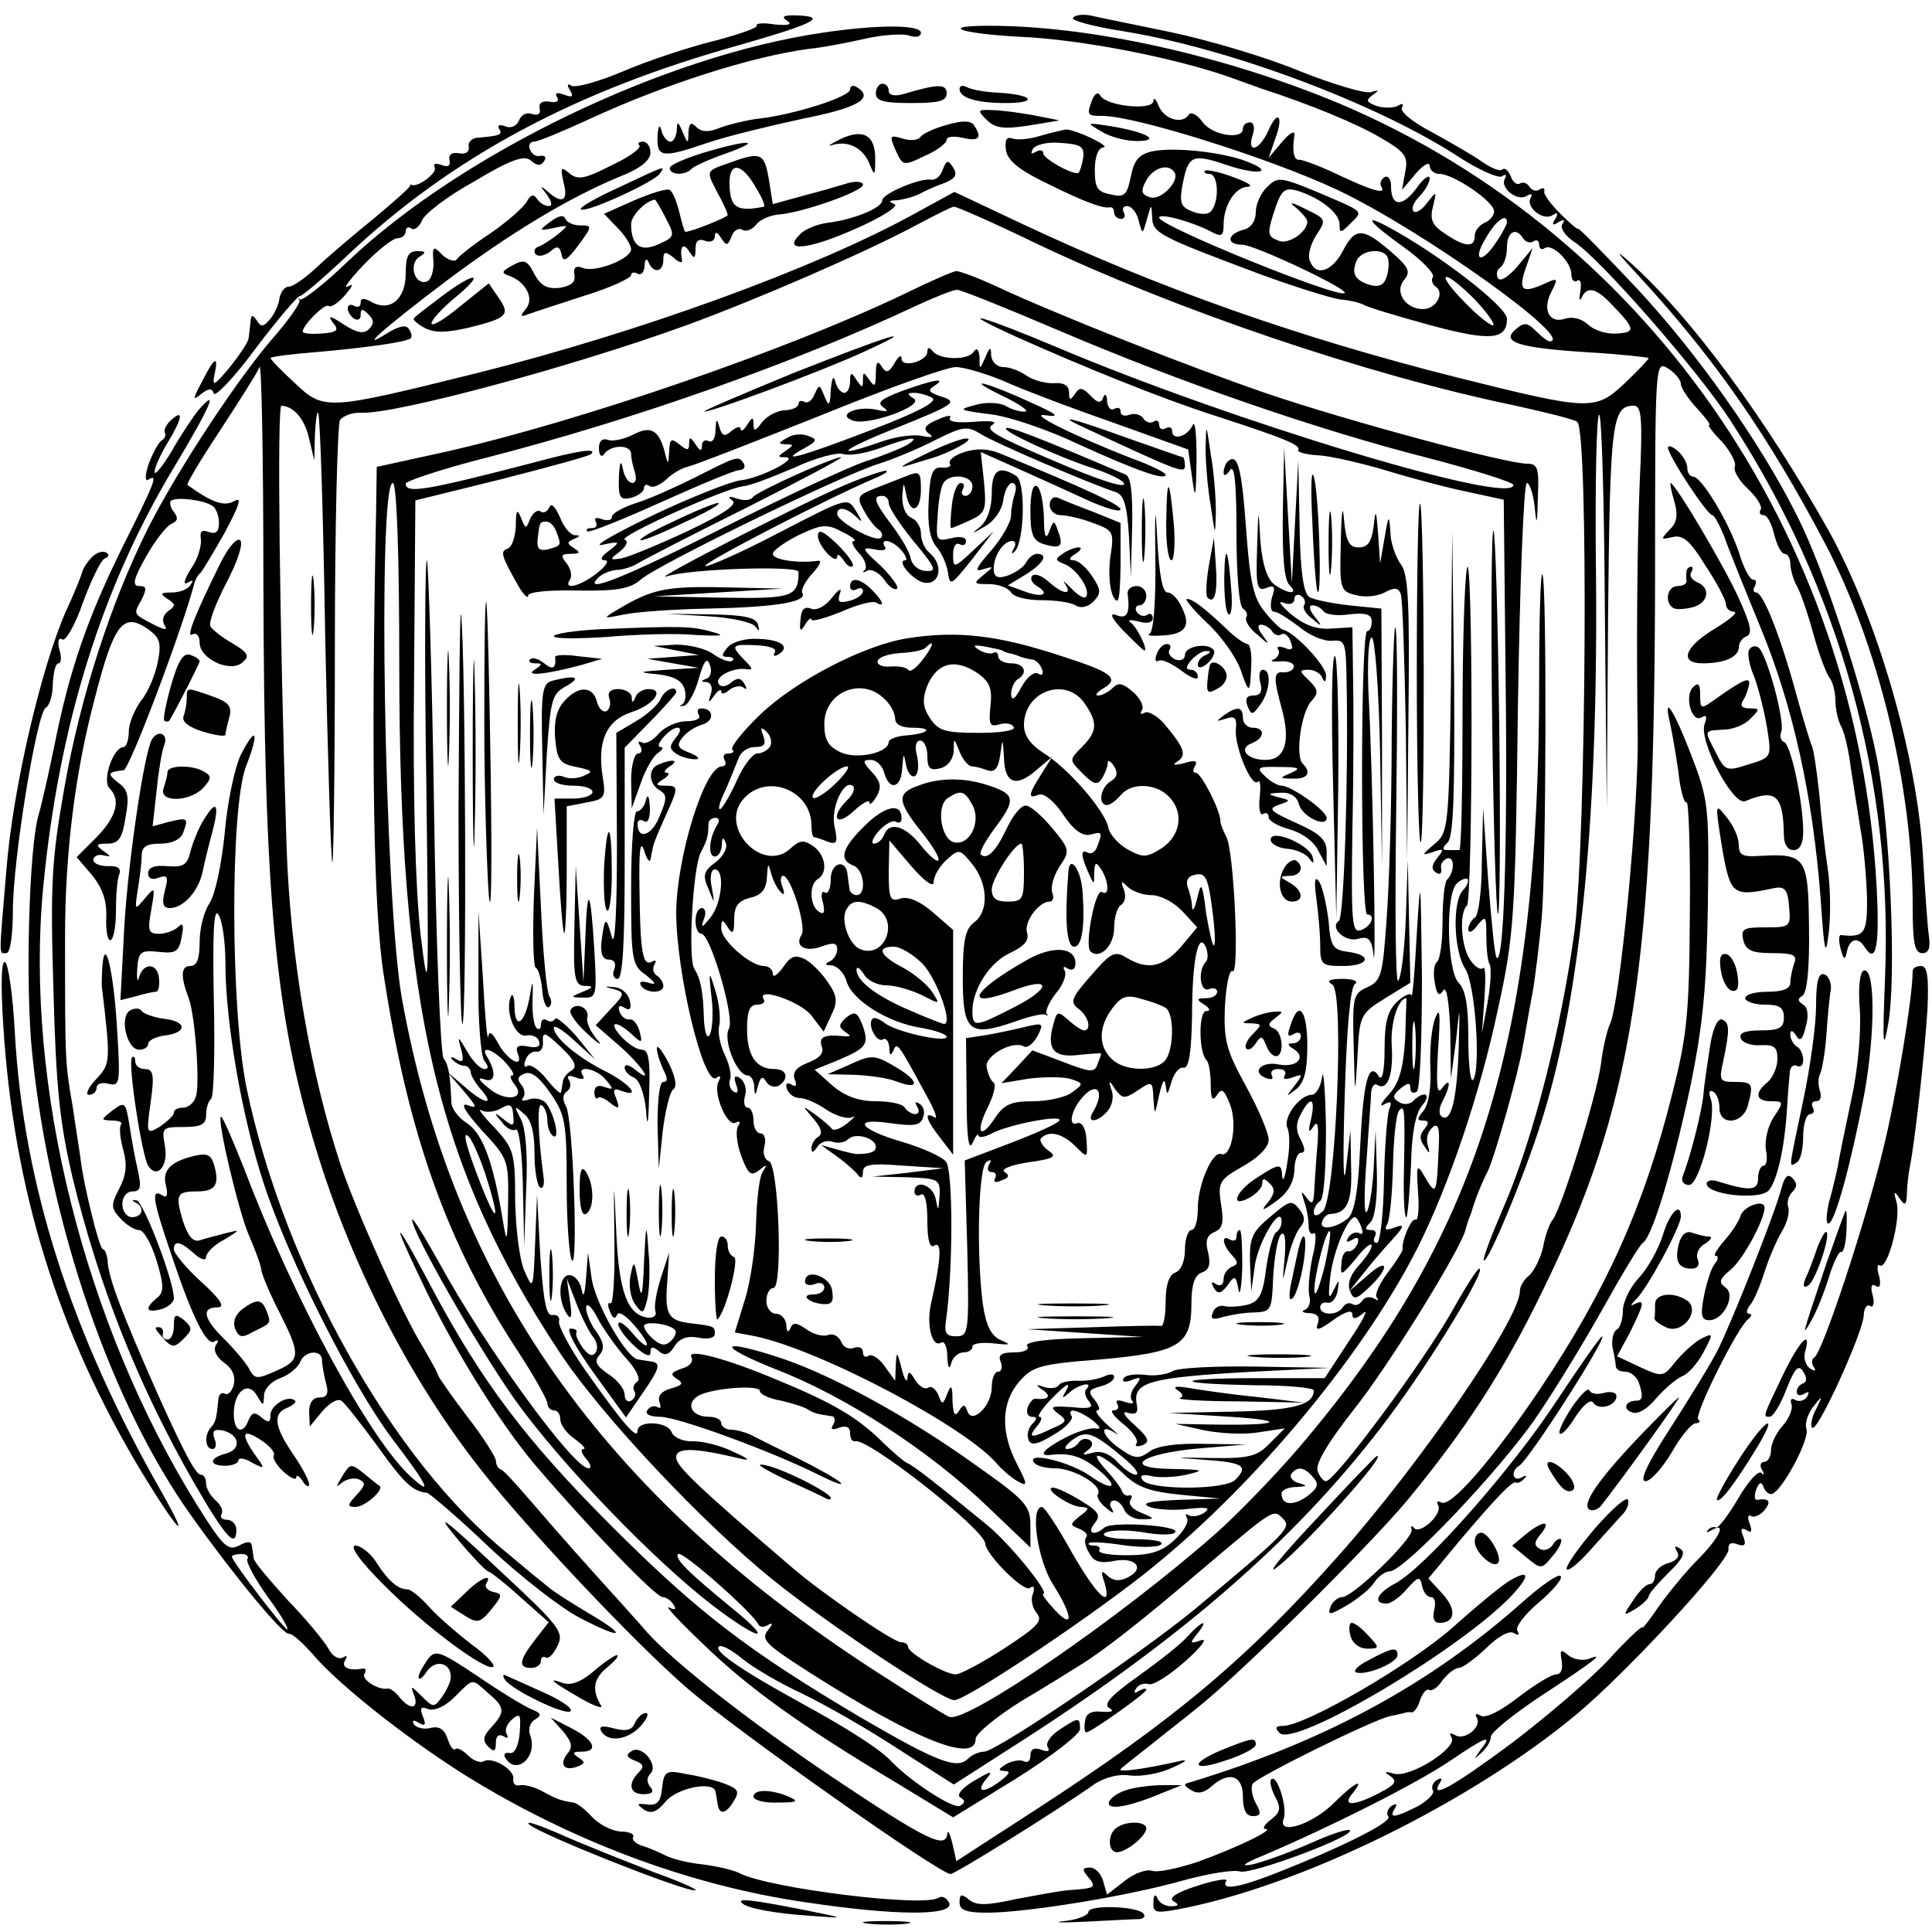 <?xml version="1.0" standalone="no"?>
<!DOCTYPE svg PUBLIC "-//W3C//DTD SVG 20010904//EN"
 "http://www.w3.org/TR/2001/REC-SVG-20010904/DTD/svg10.dtd">
<svg version="1.0" xmlns="http://www.w3.org/2000/svg"
 width="300pt" height="300pt" viewBox="0 0 300 300"
 preserveAspectRatio="xMidYMid meet">
<g transform="translate(0,300) scale(0.1,-0.1)"
fill="#000000" stroke="none">
<path d="M1222 2968 c9 -6 3 -8 -19 -6 -18 3 -30 2 -28 -2 2 -3 -29 -14 -68
-24 -40 -10 -103 -31 -140 -47 -38 -16 -74 -26 -80 -22 -6 4 -7 1 -2 -7 6 -10
4 -12 -9 -7 -11 4 -15 3 -11 -4 4 -6 -1 -9 -11 -7 -12 2 -18 -2 -16 -11 2 -8
-3 -11 -12 -8 -8 3 -17 -1 -20 -10 -4 -9 -13 -13 -22 -9 -8 3 -12 2 -9 -4 6
-9 2 -11 -35 -14 -8 -1 -14 -8 -12 -14 1 -8 -5 -12 -15 -10 -11 2 -17 -2 -15
-11 2 -9 -3 -11 -13 -7 -9 3 -13 2 -10 -4 5 -8 -27 -32 -36 -27 -2 1 -3 0 -2
-1 1 -2 -24 -24 -55 -50 -31 -25 -71 -59 -89 -76 -18 -17 -38 -31 -44 -31 -7
0 -13 -8 -15 -18 -1 -10 -8 -25 -15 -33 -10 -12 -14 -12 -20 -2 -7 10 -9 10
-10 -2 -1 -8 -2 -20 -3 -25 0 -6 -14 -26 -29 -45 -24 -29 -28 -31 -24 -12 7
31 0 28 -19 -10 -15 -28 -15 -31 -2 -20 12 9 17 10 20 1 2 -6 32 25 65 70 34
45 65 81 68 81 3 -1 37 28 74 63 162 153 354 256 609 327 115 33 138 44 91 46
-22 1 -27 -2 -17 -8z"/>
<path d="M1666 2972 c-2 -4 31 -13 75 -20 165 -26 392 -111 520 -193 33 -22
65 -36 71 -33 6 4 8 3 5 -3 -9 -14 19 -37 34 -27 7 4 9 3 6 -3 -9 -14 19 -37
34 -27 8 5 9 3 4 -6 -6 -9 -4 -11 5 -5 8 5 11 4 6 -3 -4 -6 5 -19 19 -28 40
-26 193 -201 242 -277 170 -261 253 -560 240 -867 -4 -102 -3 -115 5 -70 13
73 3 304 -17 410 -21 108 -83 298 -125 380 -57 114 -157 255 -250 354 -49 52
-90 94 -90 91 0 -2 -12 8 -27 23 -15 15 -27 31 -25 35 1 5 -2 6 -7 3 -5 -4
-12 -2 -16 4 -4 6 -10 8 -15 5 -4 -3 -11 2 -14 11 -4 9 -9 14 -13 11 -3 -4
-18 2 -32 12 -14 10 -49 30 -78 46 -29 15 -50 32 -46 38 3 6 1 7 -6 3 -6 -4
-21 -4 -32 -1 -17 6 -19 9 -8 17 11 8 11 9 -2 5 -9 -3 -59 12 -112 33 -53 22
-142 48 -199 60 -57 12 -113 23 -125 26 -12 2 -24 1 -27 -4z"/>
<path d="M1276 2949 c-244 -36 -557 -186 -735 -354 -37 -36 -71 -62 -75 -60
-3 3 -4 2 -1 -1 2 -4 -14 -27 -36 -53 -57 -64 -153 -210 -199 -301 -58 -116
-105 -261 -130 -403 -20 -113 -22 -151 -17 -315 4 -152 10 -207 30 -292 41
-168 101 -320 188 -472 49 -85 66 -104 66 -73 0 8 -7 15 -14 15 -8 0 -12 4 -9
9 3 5 -1 14 -9 21 -8 7 -15 19 -15 26 0 8 -3 14 -8 14 -8 0 -26 34 -67 125
-56 127 -77 181 -78 208 -1 9 -4 17 -7 17 -6 0 -31 104 -35 141 -1 9 -7 45
-12 80 -12 69 -12 68 -12 264 0 128 15 253 46 370 30 117 44 135 83 108 18
-13 21 -21 15 -51 -4 -20 -15 -47 -26 -60 -10 -14 -19 -35 -19 -48 0 -13 -4
-24 -8 -24 -16 0 -34 -52 -22 -64 18 -18 11 -44 -20 -76 l-31 -31 24 -28 c16
-20 23 -39 22 -65 -1 -20 2 -36 6 -36 5 0 9 20 9 44 0 24 2 51 5 58 4 9 -2 14
-17 13 -13 0 -23 4 -23 10 0 5 7 9 15 7 13 -3 13 -2 0 7 -12 9 -11 11 7 11 17
0 23 8 28 41 6 33 4 43 -12 54 -17 14 -16 16 9 19 9 1 92 221 110 291 2 6 5
12 9 15 3 3 20 31 38 63 23 43 27 56 15 49 -16 -9 -34 -3 -73 25 -2 1 21 40
51 85 30 46 58 90 61 98 3 8 6 -140 6 -330 1 -495 18 -676 82 -885 53 -174
140 -346 244 -482 70 -93 251 -285 335 -357 80 -68 389 -286 406 -286 7 0 165
98 224 140 16 10 37 16 55 13 17 -2 46 3 65 12 23 10 26 14 10 10 -48 -11 -95
-18 -90 -12 3 3 23 19 45 36 22 18 56 44 74 59 65 51 263 247 326 322 89 108
149 199 210 325 141 287 174 499 175 1108 0 335 0 337 20 325 11 -7 20 -18 20
-24 0 -6 11 -23 25 -38 13 -14 22 -26 19 -26 -3 0 6 -12 20 -26 13 -15 22 -32
20 -38 -3 -7 7 -23 20 -35 14 -13 23 -28 20 -32 -3 -5 -1 -9 5 -9 5 0 12 -13
16 -30 4 -16 11 -30 16 -30 5 0 9 -7 9 -15 0 -8 4 -23 9 -33 6 -9 18 -44 27
-77 9 -33 21 -64 26 -69 4 -6 8 -21 8 -34 0 -13 4 -31 9 -40 5 -9 12 -39 15
-65 4 -26 11 -69 15 -95 5 -26 9 -73 10 -104 1 -58 -4 -64 -40 -60 -4 1 -4 -9
-1 -21 5 -18 7 -19 10 -4 4 19 17 23 27 7 18 -29 24 0 19 93 -30 551 -365
1029 -858 1226 -174 69 -369 111 -520 111 -79 0 -45 -12 46 -17 97 -4 243 -33
328 -63 19 -7 42 -15 50 -18 74 -24 147 -54 184 -76 38 -22 43 -29 38 -53 l-5
-28 21 25 c12 14 21 19 22 13 0 -7 7 -13 15 -13 22 0 85 -43 85 -58 0 -7 -7
-15 -15 -18 -8 -4 -15 -12 -15 -20 0 -19 -15 -18 -46 3 -20 13 -24 22 -19 42
6 25 6 25 -9 6 -8 -11 -18 -17 -21 -13 -4 4 0 14 9 23 9 9 16 22 16 28 0 7
-10 0 -21 -16 -22 -29 -39 -28 -39 4 0 11 -5 17 -10 14 -6 -4 -8 -10 -5 -15 8
-13 -15 -6 -70 20 -27 13 -53 22 -57 22 -9 -2 -12 14 -8 38 1 8 -7 4 -19 -10
l-21 -25 10 29 c14 37 4 47 -11 12 -14 -30 -33 -35 -24 -6 4 11 2 20 -4 20 -6
0 -11 -4 -11 -10 0 -18 -49 -10 -63 11 -8 11 -18 16 -21 11 -10 -16 -39 -7
-47 14 -4 10 -8 14 -8 7 -1 -15 -72 -8 -82 8 -4 7 -9 4 -13 -6 -9 -24 -8 -25
16 -25 51 0 261 -66 365 -115 131 -62 373 -235 329 -235 -3 0 -12 7 -21 16
-13 13 -18 14 -31 3 -24 -20 2 -29 111 -36 52 -3 95 -8 95 -9 0 -2 -17 -20
-37 -39 -46 -43 -53 -43 -261 9 -246 62 -461 138 -674 238 l-106 50 -64 -35
c-153 -84 -425 -183 -676 -246 -234 -58 -239 -59 -284 -16 -21 19 -38 37 -38
39 0 2 30 6 68 9 81 7 145 16 150 22 2 2 1 8 -3 14 -4 7 -15 5 -33 -6 -48 -30
-9 5 90 80 100 75 191 130 271 163 31 12 47 25 47 37 0 9 -5 17 -12 17 -6 0
-9 -3 -5 -6 3 -4 -16 -18 -44 -31 -41 -21 -52 -23 -65 -12 -13 11 -14 9 -9
-14 8 -29 -2 -35 -25 -14 -12 10 -12 9 -1 -5 8 -11 9 -18 3 -18 -6 0 -14 5
-18 11 -5 8 -10 7 -16 -4 -5 -9 -30 -31 -56 -49 -26 -17 -50 -36 -53 -41 -3
-4 -13 -1 -22 7 -14 15 -16 14 -14 -10 1 -15 -4 -29 -10 -31 -19 -7 -29 27
-12 38 11 7 11 9 -3 9 -14 0 -18 -8 -18 -35 0 -39 -24 -60 -53 -44 -12 7 -17
6 -17 -1 0 -6 -4 -8 -10 -5 -5 3 -10 2 -10 -4 0 -5 5 -13 10 -16 6 -3 10 -1
10 6 0 10 3 10 12 1 9 -9 9 -15 1 -23 -8 -8 -19 -6 -39 7 -21 14 -26 15 -17 3
10 -12 7 -15 -18 -17 -16 -1 -29 0 -29 3 0 10 34 44 40 40 4 -3 16 5 26 17 12
14 14 19 4 13 -8 -4 3 11 25 34 21 22 45 41 52 41 7 0 13 5 13 11 0 5 4 8 9 4
5 -3 12 3 16 12 3 10 39 38 81 61 58 35 78 41 88 33 10 -9 16 -9 21 -1 4 6 1
9 -6 8 -6 -2 -14 3 -16 10 -3 6 0 12 6 12 6 0 45 16 86 35 119 55 252 97 340
109 22 2 62 10 89 16 26 6 57 8 67 5 11 -4 19 -2 19 4 0 13 -68 13 -154 0z
m335 -328 c217 -103 512 -203 738 -250 50 -11 95 -22 100 -26 18 -11 14 -646
-4 -790 -20 -149 -64 -323 -110 -429 -19 -44 -33 -81 -31 -83 6 -6 63 131 90
217 61 193 89 478 84 872 -1 120 1 220 5 224 4 4 8 -132 9 -302 l3 -309 2 299
c3 301 6 326 40 326 12 0 14 -19 9 -122 -4 -102 -5 -253 -3 -388 2 -112 -28
-420 -43 -450 -4 -8 -11 -36 -14 -62 -7 -51 -61 -224 -75 -242 -5 -6 -12 -25
-15 -43 -4 -17 -14 -37 -22 -44 -8 -6 -14 -17 -14 -24 0 -43 -154 -267 -281
-410 -143 -161 -255 -255 -469 -394 l-125 -81 -6 27 c-4 16 -7 22 -8 16 -2
-25 -31 -11 -172 83 -136 91 -250 181 -293 228 -10 12 -49 55 -86 96 -37 41
-82 93 -101 115 -19 22 -37 42 -41 43 -5 2 -8 8 -8 14 0 5 -20 37 -45 69 -25
33 -45 62 -45 64 0 3 -11 22 -23 43 -30 47 -101 205 -127 280 -48 144 -79 324
-85 497 -11 344 -15 685 -8 685 19 -1 36 -20 43 -51 l8 -34 1 39 c1 22 3 37 5
35 3 -2 8 -160 11 -349 4 -190 9 -347 11 -349 2 -2 4 148 4 335 0 186 4 345 8
352 5 6 19 12 33 11 54 -2 326 71 505 136 107 39 278 113 358 156 28 15 54 28
57 28 3 1 62 -25 130 -58z m729 34 c0 -3 -7 -17 -16 -30 -23 -36 -39 -31 -17
5 15 27 33 40 33 25z m25 -25 c4 -6 11 -8 16 -5 5 4 9 1 9 -5 0 -6 4 -9 9 -5
12 7 41 -22 41 -41 0 -8 4 -13 9 -10 5 4 7 -4 5 -16 -2 -13 -2 -17 2 -10 8 17
21 15 42 -6 42 -43 43 -48 12 -50 -15 -1 -35 5 -44 14 -10 9 -24 13 -36 9 -25
-8 -36 15 -20 44 10 20 9 20 -15 9 -32 -14 -38 -8 -25 28 l10 29 -24 -29 c-14
-16 -26 -24 -30 -18 -3 6 -2 13 4 17 5 3 10 17 10 31 0 24 14 32 25 14z
m-2036 -415 c6 -3 11 -15 11 -27 0 -14 -5 -18 -16 -14 -11 4 -14 1 -12 -12 1
-10 -5 -31 -16 -46 -10 -16 -12 -25 -5 -21 8 5 10 4 5 -3 -4 -7 -17 -12 -29
-12 -18 0 -19 -2 -7 -10 13 -8 13 -11 1 -19 -7 -5 -10 -14 -6 -21 6 -9 2 -9
-16 0 -33 17 -32 16 -19 39 8 17 8 21 -4 21 -11 0 -9 11 11 46 14 25 32 48 40
51 9 4 10 9 3 18 -5 6 -7 14 -5 17 7 7 50 2 64 -7z"/>
<path d="M1405 2544 c-181 -87 -506 -199 -715 -246 l-105 -23 -1 -70 c-8 -382
-4 -620 12 -720 38 -247 98 -416 210 -586 24 -37 44 -73 44 -78 0 -6 5 -11 10
-11 6 0 10 -6 10 -14 0 -8 10 -22 22 -30 12 -9 19 -16 14 -16 -5 0 -3 -7 4
-15 7 -8 9 -15 4 -15 -24 0 -163 192 -233 321 -23 41 -41 70 -41 65 0 -20 102
-198 160 -280 70 -98 215 -249 308 -320 71 -54 96 -58 31 -5 -71 58 -92 79
-86 86 6 6 117 -92 125 -110 2 -4 9 -4 15 0 8 4 7 1 -1 -9 -11 -14 -2 -22 65
-65 165 -105 258 -142 258 -103 0 8 32 34 70 58 39 23 79 48 90 55 38 23 100
72 188 147 117 99 114 97 129 82 14 -14 8 -20 -137 -141 -84 -69 -308 -221
-327 -221 -8 0 -19 -5 -25 -11 -17 -17 -48 -5 -168 65 -172 102 -250 161 -385
296 -133 133 -202 224 -281 373 -56 106 -64 111 -16 11 48 -103 122 -223 179
-290 83 -97 186 -204 197 -204 5 0 13 -5 17 -12 5 -7 2 -9 -7 -4 -8 4 16 -22
53 -57 69 -67 149 -125 301 -216 l87 -53 99 61 c54 34 98 68 98 76 0 19 -2 19
-32 -1 -14 -9 -22 -21 -18 -27 4 -6 0 -8 -10 -4 -11 4 -17 1 -17 -9 0 -8 -4
-12 -10 -9 -5 3 -18 1 -27 -4 -13 -8 -14 -10 -4 -11 11 0 9 -4 -5 -15 -26 -20
-40 -19 -23 2 12 14 9 14 -18 -2 -19 -11 -28 -22 -22 -26 8 -5 8 -8 0 -13 -10
-6 -76 37 -106 68 -17 19 -67 51 -140 91 -95 52 -136 81 -129 88 4 4 20 -5 37
-19 16 -13 58 -38 93 -54 35 -17 102 -55 149 -86 l86 -55 106 68 c258 166 435
322 570 503 65 87 152 230 140 230 -3 0 -21 -28 -40 -62 -45 -81 -184 -268
-198 -268 -4 0 -10 7 -13 16 -4 10 15 43 56 95 53 66 170 255 174 281 1 4 3
10 4 13 1 3 3 8 5 13 4 16 17 48 25 63 10 19 49 157 55 196 3 15 9 53 15 83 5
30 11 82 14 115 7 78 8 526 1 533 -3 3 -5 -71 -5 -164 0 -564 -95 -866 -374
-1193 -37 -43 -95 -103 -129 -133 -150 -132 -386 -294 -413 -284 -7 3 -59 35
-116 72 -423 274 -655 604 -734 1044 -27 153 -38 800 -14 800 6 0 10 -109 10
-283 0 -531 58 -778 249 -1067 64 -97 221 -264 331 -353 87 -70 263 -187 282
-187 19 0 225 138 311 209 161 131 327 332 409 495 48 96 96 237 124 369 25
114 27 143 31 470 3 191 9 347 14 347 4 0 10 -17 12 -37 3 -31 4 -29 5 15 2
45 0 52 -17 52 -32 0 -277 66 -401 108 -123 42 -330 124 -420 166 -30 14 -59
25 -65 25 -5 0 -41 -16 -80 -35z m241 -58 c185 -79 398 -153 571 -197 73 -19
133 -38 133 -42 0 -33 -435 98 -707 213 -121 51 -166 63 -65 17 105 -47 226
-96 307 -122 111 -36 135 -46 131 -54 -2 -3 12 -7 31 -8 19 -1 67 -12 107 -24
39 -12 96 -27 126 -33 l55 -12 3 -284 c3 -261 -3 -438 -14 -427 -3 2 -8 56
-13 118 l-8 114 -2 -82 c0 -45 -5 -85 -11 -88 -5 -3 -10 -12 -10 -18 0 -7 7
-4 14 6 13 16 14 15 14 -17 0 -19 2 -39 5 -43 3 -5 2 -31 -3 -59 l-9 -49 4 54
c2 29 2 51 -2 48 -3 -4 -12 1 -19 11 -15 19 -19 74 -6 86 4 4 7 131 7 282 0
151 -3 260 -7 242 -4 -18 -7 -124 -7 -235 0 -112 -2 -203 -5 -203 -3 0 -11 0
-18 0 -9 0 -9 3 0 12 9 9 11 75 10 248 l-3 235 -2 -234 c-3 -227 -4 -234 -26
-252 -20 -17 -20 -18 -2 -12 17 6 18 5 7 -9 -9 -11 -10 -18 -2 -23 6 -4 9 -1
8 6 -2 6 2 13 9 16 12 4 12 -21 0 -33 -4 -4 -7 -33 -7 -65 0 -32 -4 -60 -9
-63 -4 -3 -6 -17 -3 -32 3 -19 7 -22 13 -12 5 8 9 -16 11 -62 l1 -75 8 60 c6
58 6 58 4 -15 -3 -80 -12 -113 -26 -104 -5 3 -5 13 1 24 13 25 13 39 -1 20 -8
-11 -9 5 -6 60 4 55 3 68 -4 50 -6 -14 -9 -48 -8 -77 2 -31 -3 -58 -10 -67
-11 -13 -11 -16 -1 -16 9 0 9 -4 2 -13 -8 -9 -8 -17 0 -27 8 -13 9 -12 5 2 -3
9 0 21 7 27 9 8 12 1 10 -32 -3 -71 -4 -74 -20 -47 -14 24 -15 24 -12 -22 2
-25 0 -44 -4 -42 -6 4 -22 -33 -20 -46 0 -3 -10 -19 -23 -36 -13 -17 -21 -35
-17 -39 4 -5 2 -5 -5 -1 -6 3 -14 2 -18 -4 -4 -6 -10 -8 -15 -5 -5 3 -11 1
-15 -5 -8 -13 -35 -13 -35 0 0 5 5 9 12 7 6 -1 13 7 15 18 3 20 3 20 -7 0 -7
-15 -8 -8 -4 25 5 39 27 90 38 90 2 0 7 -7 10 -16 3 -8 2 -12 -3 -9 -5 3 -13
0 -17 -6 -5 -8 -3 -9 6 -4 8 5 11 3 8 -6 -3 -8 -10 -13 -15 -12 -5 1 -10 -8
-10 -20 -2 -19 0 -18 22 8 13 17 24 26 25 21 0 -6 -9 -19 -20 -31 -13 -14 -18
-28 -14 -39 6 -15 9 -15 30 5 33 31 30 48 -3 18 l-28 -24 20 25 c11 14 31 38
45 53 21 23 22 27 6 21 -14 -5 -17 -4 -12 5 4 6 8 47 9 90 1 44 5 83 10 87 8
9 9 2 7 -96 -1 -41 1 -73 4 -70 2 3 5 39 7 80 1 50 7 81 17 93 16 18 4 25 -14
7 -5 -5 -15 -6 -22 -1 -10 6 -10 10 3 21 11 9 15 9 15 1 0 -7 4 -10 10 -6 5 3
8 78 8 178 -2 158 -2 163 -8 67 -3 -58 -7 -101 -8 -96 -1 5 -11 1 -22 -9 -15
-14 -20 -31 -20 -74 0 -35 -4 -51 -9 -42 -16 24 -24 -8 -29 -111 -3 -69 -9
-101 -19 -110 -20 -16 -45 -19 -40 -5 2 7 8 12 13 12 26 1 34 19 32 73 l-1 57
-7 -60 c-4 -33 -5 17 -2 110 3 108 9 173 16 177 6 4 -2 8 -19 8 -21 0 -26 -3
-16 -9 19 -12 5 -335 -15 -352 -9 -8 -14 -8 -14 -1 0 6 5 14 10 17 6 4 9 51 9
113 -1 59 -4 95 -6 80 -2 -16 -10 -28 -16 -28 -19 0 -45 -36 -38 -51 4 -8 4
-32 0 -54 -3 -22 -7 -32 -8 -22 -1 21 -4 21 -38 -1 -34 -21 -45 -49 -13 -32
11 6 20 16 20 22 0 9 3 9 12 0 8 -8 8 -15 -3 -29 -12 -14 -9 -14 13 2 18 13
27 29 28 48 0 15 5 27 10 27 7 0 7 6 0 20 -8 14 -8 26 0 40 15 29 23 25 16 -7
-5 -20 -4 -24 3 -13 7 11 9 4 7 -25 -2 -22 -4 -53 -5 -70 -1 -24 -3 -27 -12
-15 -9 12 -9 11 -4 -5 4 -11 7 -28 7 -38 0 -9 3 -15 8 -12 4 3 4 -14 -2 -37
-5 -24 -7 -50 -5 -60 3 -9 0 -19 -7 -22 -6 -2 -3 -5 8 -5 12 -1 16 -6 12 -17
-4 -11 2 -10 24 6 18 13 30 17 30 9 0 -8 5 -8 17 2 9 8 -1 -12 -22 -43 l-38
-58 -105 0 c-58 0 -103 -2 -100 -5 2 -3 46 -5 96 -6 51 0 92 -4 92 -8 0 -23
-32 -31 -125 -33 l-100 -2 95 -6 c94 -6 76 -14 -30 -12 l-55 1 45 -10 c25 -5
63 -7 85 -3 l40 6 -23 -23 c-19 -20 -32 -24 -90 -23 -63 1 -63 1 -9 -3 58 -4
66 -10 45 -31 -16 -16 -134 -16 -144 0 -5 7 0 9 14 6 11 -3 36 -2 54 2 30 7
27 8 -22 9 -80 1 -49 24 43 32 l72 6 -66 1 c-42 1 -72 -3 -84 -12 -17 -12 -23
-12 -48 6 -27 19 -31 40 -4 22 7 -5 1 1 -13 13 -14 13 -21 23 -16 23 5 0 3 7
-4 16 -11 13 -10 16 8 21 12 3 22 9 22 15 0 5 -7 5 -17 0 -10 -4 -28 -7 -41
-6 -12 0 -25 -2 -28 -7 -2 -4 -12 -6 -22 -3 -14 5 -15 4 -2 -5 13 -9 8 -15
-12 -13 -3 1 -9 -5 -12 -13 -3 -8 0 -15 6 -15 9 0 9 -3 1 -11 -6 -6 -9 -17 -6
-24 3 -10 13 -9 39 7 19 11 31 24 28 29 -8 14 10 10 32 -6 13 -11 15 -15 4
-13 -8 1 -30 -6 -47 -15 -34 -18 -42 -29 -20 -26 28 3 46 -2 71 -22 35 -28 26
-37 -11 -11 -31 22 -98 38 -88 22 3 -6 18 -10 33 -10 30 0 75 -27 67 -40 -3
-4 3 -14 12 -21 12 -10 14 -10 9 -1 -4 6 -2 12 4 12 6 0 13 -7 16 -15 4 -8 16
-15 28 -14 20 0 20 1 -2 10 -13 5 -20 13 -17 19 4 6 3 9 -2 8 -4 -2 -9 2 -11
7 -2 6 -13 20 -24 32 -30 33 -10 28 25 -4 22 -22 41 -29 90 -34 l62 -6 -65 -2
c-46 -2 -59 -5 -45 -11 11 -4 38 -6 60 -3 29 3 36 2 25 -6 -8 -5 -18 -7 -24
-4 -5 3 -6 2 -3 -4 4 -6 -5 -21 -19 -34 -19 -18 -37 -24 -74 -24 -26 0 -46 3
-43 8 2 4 -1 7 -8 7 -7 0 -10 2 -8 4 2 2 25 1 51 -3 26 -4 53 -4 60 0 8 5 -9
9 -42 9 -32 0 -50 4 -45 9 6 5 31 6 58 2 26 -5 50 -5 52 0 7 10 -98 17 -110 7
-16 -14 -28 -9 -15 7 10 12 6 18 -22 35 -18 11 -37 20 -43 20 -16 -1 27 -30
44 -30 13 -1 13 -3 -2 -14 -16 -13 -16 -14 -1 -20 9 -4 14 -9 11 -13 -4 -3 -2
-14 4 -24 7 -14 17 -17 38 -13 34 7 50 -11 23 -25 -13 -7 -23 -6 -32 2 -10 10
-11 7 -5 -10 13 -45 -12 -21 -51 47 -21 38 -42 70 -46 70 -19 0 -7 -82 17
-120 31 -49 33 -72 3 -40 -13 14 -21 25 -18 25 11 0 -50 76 -86 106 -71 58
-116 94 -125 97 -5 2 -25 19 -44 38 -38 36 -76 58 -172 97 -76 31 -128 43
-119 29 3 -6 -3 -14 -15 -17 -17 -6 -19 -9 -8 -16 11 -7 9 -10 -9 -15 -15 -4
-21 -12 -18 -21 3 -8 2 -11 -3 -8 -5 3 -12 1 -16 -5 -4 -6 5 -10 20 -10 27 0
172 -53 246 -90 24 -12 40 -18 34 -12 -5 5 -35 22 -65 37 -30 15 -63 31 -72
36 -10 5 -25 9 -33 9 -8 0 -15 5 -15 10 0 6 -9 10 -19 10 -28 0 -37 21 -16 33
23 12 95 17 95 7 0 -5 15 -12 33 -15 17 -4 37 -10 42 -14 10 -6 16 -7 36 -10
5 0 7 -6 3 -13 -5 -8 -2 -9 9 -5 11 4 17 1 17 -8 0 -8 3 -14 8 -13 19 6 201
-137 202 -159 1 -17 59 -75 69 -69 7 5 8 1 5 -9 -4 -8 -1 -22 6 -30 10 -12 1
-21 -51 -55 -34 -22 -68 -40 -75 -40 -16 0 -74 33 -74 43 0 4 -5 7 -11 7 -12
0 -124 77 -169 116 -152 130 -180 158 -180 171 0 16 29 15 100 -2 16 -4 13 0
-10 10 -19 10 -48 17 -63 17 -16 -1 -31 6 -34 14 -6 17 -53 19 -53 2 0 -15
-24 13 -83 97 -23 33 -40 66 -39 73 2 7 -3 11 -10 10 -10 -2 -14 22 -19 92
l-5 95 -3 -75 c-3 -72 -3 -74 -16 -45 -8 17 -14 64 -15 110 0 75 -2 81 -32
114 -18 18 -27 31 -21 27 7 -4 21 -3 31 3 14 8 18 6 19 -11 2 -17 0 -18 -15
-6 -15 12 -16 11 -3 -4 7 -10 17 -15 22 -12 5 3 10 -37 11 -88 l2 -93 3 87 c3
56 -1 96 -8 110 -11 21 -11 22 4 9 12 -9 17 -29 17 -62 0 -26 4 -50 9 -53 4
-3 7 5 5 17 -9 66 -10 116 -3 111 5 -3 9 -14 9 -24 0 -10 4 -21 9 -24 11 -7 2
34 -11 51 -5 6 -17 9 -26 6 -9 -3 -14 -3 -10 2 4 4 3 14 -2 20 -8 9 -6 14 5
18 10 4 23 -6 40 -31 23 -33 25 -46 25 -142 0 -58 4 -110 8 -117 10 -16 2 219
-9 239 -6 10 -5 19 1 23 6 4 7 11 4 17 -5 8 -1 9 10 5 10 -4 15 -3 11 3 -11
17 22 11 36 -7 12 -14 12 -16 -2 -11 -10 4 -16 1 -16 -8 0 -8 3 -12 5 -9 3 3
12 -1 20 -8 13 -10 15 -9 9 7 -6 14 -4 17 8 12 31 -11 14 10 -22 29 -45 22
-83 54 -83 69 0 5 14 -3 32 -20 l32 -29 -29 36 c-17 19 -32 31 -33 27 -2 -4
-8 -6 -13 -2 -5 3 -9 0 -9 -7 0 -7 -3 -9 -7 -5 -4 4 -7 24 -6 44 1 31 0 32 -4
7 -7 -43 -23 -56 -24 -20 0 17 -3 24 -6 17 -9 -23 7 -63 24 -60 9 2 18 -2 20
-9 3 -8 -3 -11 -17 -8 -16 3 -20 0 -16 -11 10 -25 -17 -10 -31 17 -9 16 -13
19 -15 9 -1 -8 -5 32 -8 90 l-7 105 0 -110 c-1 -60 4 -116 9 -122 7 -9 7 -13
0 -13 -6 0 -18 12 -27 28 -14 24 -15 24 -9 3 5 -18 3 -22 -7 -16 -8 5 -11 4
-6 -1 5 -5 13 -9 18 -9 5 0 9 -4 10 -10 0 -5 8 -18 16 -27 23 -26 4 -22 -26 5
l-26 22 25 -29 c21 -25 22 -28 6 -22 -12 4 -4 -10 22 -39 41 -44 42 -46 41
-112 -1 -66 -2 -66 -9 -23 -15 89 -31 130 -55 146 -13 8 -24 23 -24 32 -2 42
-4 58 -12 68 -5 6 -12 181 -15 390 -3 208 -9 381 -11 384 -3 3 -4 -152 -1
-345 4 -327 4 -342 -9 -235 -8 74 -12 214 -10 394 l2 279 134 33 c74 19 137
36 139 39 10 10 -22 5 -92 -14 -166 -43 -196 -48 -196 -32 0 4 57 23 128 41
225 58 475 146 662 234 30 14 60 26 66 26 6 0 78 -29 160 -64z m626 -868 c-17
-17 -15 -94 3 -122 16 -23 25 -160 12 -173 -4 -3 -7 26 -7 65 0 49 -4 75 -15
86 -18 18 -21 136 -3 154 6 6 14 9 17 7 2 -3 -1 -11 -7 -17z m-90 -230 c-3
-47 -9 -69 -25 -87 -12 -13 -16 -21 -8 -16 11 6 13 4 8 -8 -3 -9 -7 -59 -8
-112 -1 -52 -6 -95 -11 -95 -5 0 -6 5 -3 10 3 6 1 10 -6 10 -10 0 -10 3 -1 12
7 7 11 37 10 78 l-2 65 -3 -60 c-2 -33 -7 -63 -11 -67 -4 -4 -4 32 0 80 3 48
7 95 7 105 1 10 5 16 10 12 16 -9 25 17 22 63 -2 33 10 72 23 72 0 0 -1 -28
-2 -62z m15 -40 c-2 -18 -4 -6 -4 27 0 33 2 48 4 33 2 -15 2 -42 0 -60z
m-1309 -10 c-7 -4 -14 -12 -14 -18 -1 -5 -2 -13 -3 -16 0 -4 -10 5 -22 20 -11
14 -25 24 -30 21 -5 -4 -6 1 -3 9 3 9 11 14 17 13 7 -1 11 6 10 16 -1 16 4 14
28 -9 21 -20 26 -30 17 -36z m-103 12 c10 -11 15 -20 10 -20 -4 0 -2 -6 4 -14
19 -23 -15 -28 -41 -5 -15 12 -17 17 -6 13 17 -6 19 10 5 34 -13 19 8 14 28
-8z m-31 -174 c21 -66 20 -82 -3 -26 -26 65 -35 97 -23 85 5 -5 17 -32 26 -59z
m1302 -146 c-8 -30 -14 -46 -15 -35 -1 23 19 99 24 93 2 -2 -2 -28 -9 -58z
m-402 -192 c-6 -10 -4 -10 7 0 13 12 38 18 26 5 -4 -3 -2 -12 4 -19 8 -10 2
-12 -27 -9 -32 2 -35 1 -21 -10 15 -11 14 -13 -9 -23 -33 -16 -39 -15 -24 3 7
8 9 15 4 15 -4 0 3 11 16 25 26 27 35 32 24 13z m91 -102 c17 -14 25 -25 19
-26 -6 0 -19 9 -29 20 -12 13 -26 18 -39 14 -15 -4 -17 -3 -7 4 8 6 9 12 3 16
-6 3 -13 2 -17 -4 -3 -5 -11 -10 -18 -10 -6 0 -2 6 8 14 22 16 32 12 80 -28z
m294 -30 c10 -11 7 -17 -10 -30 -22 -15 -39 -13 -39 5 0 5 10 10 23 10 17 1
18 2 4 6 -9 2 -15 9 -12 14 9 13 21 11 34 -5z"/>
<path d="M1230 2420 c-80 -33 -141 -59 -136 -59 11 -1 183 63 248 93 94 43 37
25 -112 -34z"/>
<path d="M1440 2454 c0 -15 -40 -26 -40 -11 0 7 -5 4 -11 -7 -9 -15 -13 -16
-20 -5 -6 10 -9 7 -9 -11 0 -20 -2 -22 -10 -10 -9 13 -10 13 -10 0 0 -13 -1
-13 -10 0 -8 13 -10 12 -10 -2 0 -10 -4 -18 -9 -18 -5 0 -12 8 -14 18 -3 10
-5 5 -7 -13 -1 -26 -3 -27 -10 -10 -7 18 -8 19 -15 3 -4 -10 -11 -15 -16 -12
-5 3 -9 1 -9 -3 0 -5 -10 -10 -22 -10 -13 -1 -28 -10 -35 -19 -10 -14 -13 -14
-13 -3 0 12 -2 12 -10 -1 -5 -8 -10 -11 -10 -6 0 5 -6 3 -14 -3 -11 -10 -15
-8 -19 6 -4 14 -5 13 -6 -5 0 -13 -5 -20 -11 -17 -5 3 -10 0 -10 -7 0 -9 -3
-9 -10 2 -8 12 -10 12 -10 1 0 -11 -3 -11 -15 -1 -13 10 -15 9 -16 -11 -1 -21
-2 -21 -6 -4 -9 37 -22 45 -50 30 -14 -7 -32 -11 -39 -8 -9 3 -14 -2 -14 -13
0 -11 4 -15 8 -9 11 15 42 15 42 0 0 -7 3 -20 6 -29 3 -9 1 -16 -4 -16 -6 0
-13 10 -15 23 -3 14 -5 9 -6 -15 -1 -31 2 -35 19 -31 11 3 20 10 20 15 0 5 4
7 9 3 5 -3 16 2 25 10 9 9 24 18 33 20 10 2 102 38 205 79 103 42 198 76 212
76 13 0 46 -10 73 -21 26 -12 102 -41 168 -64 l120 -43 6 -43 c5 -37 6 -33 7
26 0 39 -2 63 -6 55 -8 -18 -32 -25 -32 -9 0 5 -4 7 -10 4 -5 -3 -10 -1 -10 5
0 6 -4 9 -9 5 -5 -3 -13 0 -16 6 -4 5 -13 8 -21 5 -8 -3 -14 -1 -14 5 0 6 -4
7 -10 4 -5 -3 -10 2 -11 12 0 10 -3 13 -6 6 -3 -10 -9 -9 -20 3 -13 13 -17 13
-24 2 -7 -10 -9 -10 -9 3 0 10 -8 15 -22 14 -13 -1 -32 4 -43 11 -11 8 -27 14
-37 14 -10 0 -18 8 -19 18 0 14 -2 14 -9 -3 -9 -20 -9 -20 -9 0 -1 12 -4 16
-9 9 -8 -14 -54 -13 -64 1 -5 6 -8 6 -8 -1z"/>
<path d="M1401 2393 c-32 -12 -40 -18 -30 -25 10 -7 7 -8 -11 -4 -30 6 -61 -8
-36 -17 23 -9 112 23 95 34 -11 7 -11 9 1 9 8 0 21 -4 28 -8 8 -6 -25 -23 -96
-50 -109 -42 -147 -52 -103 -28 20 11 21 14 6 19 -9 4 -24 3 -33 -3 -14 -8
-14 -9 -2 -10 13 0 13 -1 0 -10 -13 -9 -13 -10 0 -10 22 -1 -40 -33 -71 -36
-15 -2 -76 -26 -135 -54 -60 -29 -95 -49 -79 -46 28 6 29 5 11 -9 -13 -9 -15
-15 -7 -15 8 0 2 -9 -12 -20 -27 -21 -53 -27 -42 -10 4 6 1 17 -5 25 -10 12
-9 15 6 15 15 0 16 2 5 9 -11 7 -11 9 0 14 10 4 11 6 1 6 -7 1 -17 13 -23 29
-7 15 -13 22 -16 14 -3 -6 -9 -10 -14 -6 -5 3 -12 -3 -16 -12 -6 -16 -7 -16
-14 2 -6 15 -8 12 -8 -13 -1 -17 -6 -33 -13 -35 -12 -4 -9 -12 17 -58 8 -14
15 -20 15 -15 0 6 32 9 77 8 62 -1 82 3 98 17 24 22 314 163 370 180 22 7 61
23 88 37 42 21 49 22 70 9 20 -13 169 -77 209 -90 13 -4 18 -20 21 -68 l3 -63
2 76 c1 54 -2 78 -10 82 -129 55 -182 76 -186 72 -5 -5 84 -46 141 -64 20 -7
39 -16 42 -21 6 -10 -38 4 -110 35 -91 39 -107 48 -93 56 7 5 -6 6 -30 4 -25
-2 -40 0 -37 6 4 5 -5 4 -20 -3 -19 -8 -22 -14 -13 -21 9 -6 5 -7 -10 -4 -13
3 -42 -1 -64 -9 -77 -27 -63 -13 20 20 97 39 101 42 71 51 -17 6 -19 9 -8 16
20 13 0 10 -50 -8z m9 -83 c-8 -5 -37 -17 -65 -26 -27 -9 -126 -55 -219 -102
-154 -78 -224 -106 -197 -79 6 6 18 11 28 12 10 0 25 5 33 10 8 5 85 45 170
87 85 43 151 78 146 78 -13 0 -130 -53 -137 -62 -3 -5 -14 -6 -25 -2 -12 4
-15 3 -7 -3 9 -6 -13 -21 -70 -48 -45 -21 -91 -40 -102 -42 -19 -3 -19 -2 -2
11 10 8 13 16 7 18 -12 4 153 79 184 83 12 1 47 15 80 29 32 15 66 24 75 21
10 -3 35 1 57 9 46 17 65 20 44 6z m-546 -136 c8 -21 8 -21 -13 -27 -14 -3
-18 1 -16 17 3 26 3 26 14 26 5 0 12 -7 15 -16z"/>
<path d="M1045 2190 c-33 -15 -55 -28 -50 -29 6 0 37 13 70 29 33 15 56 28 50
29 -5 0 -37 -13 -70 -29z"/>
<path d="M1555 2386 c28 -13 44 -25 37 -25 -7 -1 -21 3 -31 9 -10 5 -31 6 -47
1 -27 -7 -25 -8 22 -14 29 -3 91 -24 139 -47 88 -40 135 -57 135 -47 0 3 -24
15 -52 25 -90 35 -167 73 -133 67 22 -3 16 2 -22 19 -69 32 -111 43 -48 12z"/>
<path d="M1690 2333 c142 -66 150 -69 150 -56 0 7 -2 13 -3 13 -2 0 -41 14
-87 30 -91 33 -115 38 -60 13z"/>
<path d="M1872 2305 c0 -22 3 -62 8 -90 7 -48 7 -49 8 -10 0 22 -3 63 -8 90
-7 48 -7 49 -8 10z"/>
<path d="M1435 2294 c-27 -13 -41 -21 -30 -18 11 3 29 9 40 12 31 9 72 32 55
31 -8 0 -37 -11 -65 -25z"/>
<path d="M1497 2298 c-15 -5 -25 -13 -22 -18 3 -4 -3 -7 -13 -6 -14 1 -18 -9
-20 -53 -2 -36 2 -58 12 -70 8 -9 16 -27 18 -40 3 -22 5 -20 37 20 l34 44 -31
-29 c-31 -29 -32 -29 -32 -7 0 12 4 19 10 16 6 -3 10 -1 10 5 0 6 -10 8 -24 4
-22 -5 -23 -3 -20 35 1 22 5 45 9 51 10 16 45 12 45 -5 0 -8 -5 -15 -11 -15
-5 0 -7 5 -4 10 3 6 2 10 -3 10 -6 0 -12 -16 -14 -35 -2 -19 -3 -35 -1 -35 1
0 14 5 29 12 24 11 26 16 22 59 l-5 47 54 -24 c29 -13 78 -35 108 -49 30 -14
55 -21 55 -16 0 7 -52 31 -185 86 -21 9 -38 9 -58 3z"/>
<path d="M1992 2205 c-1 -68 2 -105 10 -113 16 -16 -2 -15 -24 1 -11 9 -18 32
-21 68 -3 53 -3 53 -5 -13 -2 -58 0 -67 14 -61 13 5 15 2 9 -15 -3 -13 -2 -22
4 -22 5 0 22 -11 38 -23 15 -13 38 -23 51 -22 21 2 22 -2 23 -64 3 -147 -4
-366 -12 -371 -15 -10 9 -33 29 -28 17 5 22 0 25 -26 4 -37 -1 280 -8 407 -2
49 0 87 5 87 5 0 11 -80 13 -177 l3 -178 0 200 -1 200 -50 5 c-27 3 -56 9 -62
13 -9 6 -14 41 -15 110 l-2 102 -5 -95 -5 -95 -6 105 -6 105 -2 -100z m33
-145 c-3 -4 3 -14 13 -21 15 -13 16 -12 3 4 -8 10 -9 17 -3 17 6 0 13 -4 17
-9 3 -5 21 -8 40 -5 26 3 35 0 35 -11 0 -8 -3 -15 -7 -15 -5 0 -8 -99 -8 -220
0 -121 3 -220 8 -220 13 0 7 -18 -9 -24 -15 -6 -16 10 -14 156 2 90 2 197 1
239 l-1 75 -32 -2 c-23 -2 -42 5 -63 22 -16 14 -22 22 -12 18 10 -4 17 -1 17
6 0 6 5 8 10 5 6 -4 8 -10 5 -15z"/>
<path d="M1080 2259 c-30 -15 -72 -34 -92 -40 -21 -7 -38 -16 -38 -22 0 -5 -7
-6 -16 -3 -8 3 -12 2 -9 -4 3 -6 1 -10 -6 -10 -7 0 -10 -2 -7 -5 2 -3 54 18
114 45 60 27 115 50 122 50 7 0 10 5 7 10 -8 13 -10 12 -75 -21z"/>
<path d="M1906 2283 c-3 -3 -6 -11 -6 -17 0 -6 5 -4 10 4 7 10 10 -21 10 -97
0 -65 4 -114 10 -118 6 -4 8 -10 5 -14 -2 -5 5 -17 18 -27 18 -16 19 -16 8 -1
-8 10 -9 17 -3 17 6 0 14 -5 17 -10 4 -6 10 -8 15 -5 4 3 11 -2 14 -11 5 -12
2 -15 -9 -10 -9 3 -14 2 -10 -3 3 -5 -1 -12 -7 -15 -7 -2 -3 -4 9 -3 12 1 22
-2 22 -8 0 -5 -7 -9 -15 -9 -17 2 -17 -8 -3 -59 13 -49 4 -77 -26 -77 -29 0
-43 18 -21 26 20 8 21 24 1 24 -8 0 -15 7 -15 15 0 18 -9 19 -30 4 -12 -9 -12
-10 3 -5 15 5 18 1 16 -17 -2 -26 24 -90 34 -81 4 4 5 -7 3 -24 -2 -17 1 -29
5 -26 5 3 9 1 9 -5 0 -6 15 -14 33 -19 18 -5 37 -18 44 -33 l13 -24 0 23 c0
18 -11 28 -47 44 -40 18 -45 22 -28 28 20 7 20 7 0 12 -18 5 -17 6 3 7 16 1
26 -6 29 -18 5 -19 43 -37 43 -21 0 11 -55 50 -70 50 -6 0 -18 7 -26 15 -14
13 -11 15 23 14 30 0 34 -2 18 -9 -19 -8 -19 -9 3 -9 22 -1 29 9 15 23 -12 11
-3 79 13 97 12 13 11 18 -3 32 -16 15 -16 17 -1 17 9 0 19 -6 21 -12 4 -9 6
-7 6 3 1 14 -47 66 -66 71 -5 1 -18 14 -29 28 -17 20 -23 44 -29 128 -7 96
-13 120 -29 105z"/>
<path d="M2038 2185 c2 -55 6 -102 8 -104 7 -8 2 154 -6 179 -4 14 -5 -20 -2
-75z"/>
<path d="M1310 2246 c-64 -27 -304 -150 -275 -141 37 12 205 17 205 7 0 -39
-10 -42 -119 -40 l-106 2 100 6 100 6 -92 2 c-89 2 -111 -3 -163 -34 -25 -15
-25 -15 10 -8 19 4 78 8 130 9 101 2 154 10 146 24 -3 4 4 18 15 30 13 14 16
22 8 20 -32 -4 -69 2 -69 11 0 5 18 18 40 29 36 17 44 18 68 5 15 -7 23 -14
18 -14 -5 0 -2 -8 7 -18 10 -10 14 -22 10 -27 -5 -4 -3 -5 4 -1 6 3 18 -3 26
-14 7 -11 16 -17 20 -14 3 3 -9 19 -26 36 -29 26 -30 29 -9 25 12 -3 20 -1 16
4 -9 15 13 10 26 -6 7 -8 9 -15 6 -15 -16 0 14 -34 31 -35 23 -2 28 28 7 46
-8 6 -14 20 -14 31 0 10 -7 21 -15 24 -9 4 -14 17 -14 33 2 23 2 24 6 4 6 -33
23 -28 23 7 0 27 -2 29 -22 21 -13 -5 -36 -14 -51 -20 -25 -10 -27 -13 -16
-33 7 -13 17 -26 23 -30 6 -4 7 -10 4 -13 -8 -8 -68 25 -68 37 0 12 14 10 29
-4 11 -11 11 -9 0 9 -13 21 -13 21 -121 -35 -59 -31 -110 -53 -113 -51 -4 5
196 108 265 137 14 6 21 11 15 11 -5 0 -35 -10 -65 -23z m70 -27 c0 -7 16 -31
35 -55 40 -48 42 -53 18 -50 -9 2 -17 10 -19 19 -1 9 -14 31 -28 50 -28 37
-32 47 -16 47 6 0 10 -5 10 -11z"/>
<path d="M1540 2234 c0 -23 -7 -42 -17 -51 -16 -13 -15 -13 7 0 14 8 26 25 28
41 2 14 8 26 14 26 5 0 7 -7 4 -16 -3 -9 -6 -24 -6 -34 0 -11 -14 -35 -31 -55
-23 -26 -27 -34 -13 -29 18 5 18 5 1 -9 -16 -13 -16 -14 9 -14 14 0 30 -6 34
-13 4 -7 25 -12 47 -12 21 0 45 -3 53 -8 8 -5 19 -3 28 6 12 13 12 18 -2 39
-9 14 -22 25 -29 25 -8 0 -7 4 3 10 8 5 11 10 5 10 -5 0 -17 -4 -25 -10 -12
-8 -12 -10 3 -16 19 -7 42 -42 33 -51 -3 -3 -13 3 -23 14 -10 10 -14 13 -9 6
12 -18 -4 -16 -26 4 -10 9 -21 13 -25 9 -4 -4 -1 -11 7 -16 22 -13 8 -19 -20
-8 l-25 9 28 17 c27 17 36 32 17 32 -5 0 -13 -6 -17 -14 -4 -7 -17 -16 -29
-20 -15 -5 -21 -2 -21 11 0 20 15 43 29 43 5 0 6 -6 2 -12 -4 -7 -3 -9 1 -5
16 14 18 109 3 118 -27 17 -38 9 -38 -27z"/>
<path d="M1600 2206 c0 -36 4 -46 21 -51 26 -8 31 -3 22 20 -6 18 -7 18 -14
-1 -5 -13 -8 -7 -8 23 -1 23 -5 45 -11 48 -6 4 -10 -11 -10 -39z"/>
<path d="M1773 2175 c0 -44 2 -61 4 -37 2 23 2 59 0 80 -2 20 -4 1 -4 -43z"/>
<path d="M1794 2133 c1 -68 -3 -115 -9 -117 -5 -2 1 -4 15 -3 39 1 50 13 36
42 -6 14 -16 25 -23 25 -8 0 -13 27 -16 83 -3 57 -4 48 -3 -30z"/>
<path d="M1811 2193 c-1 -35 3 -63 8 -63 4 0 6 24 4 53 -7 77 -11 81 -12 10z"/>
<path d="M1630 2216 c0 -9 8 -16 17 -16 9 0 32 -5 50 -12 33 -12 33 -14 27
-54 -3 -24 -1 -50 5 -61 8 -14 10 -4 11 48 l0 67 -42 17 c-24 9 -49 19 -55 22
-7 3 -13 -2 -13 -11z"/>
<path d="M2063 2155 c0 -44 2 -61 4 -37 2 23 2 59 0 80 -2 20 -4 1 -4 -43z"/>
<path d="M2082 2159 c-2 -74 -1 -77 23 -83 14 -4 34 -2 45 4 15 8 21 8 25 -2
3 -7 6 -103 8 -213 l2 -200 2 220 c2 180 0 224 -12 239 -8 11 -16 34 -16 50
-2 28 -3 27 -9 -9 l-7 -40 -3 45 c-3 39 -4 41 -7 13 -3 -24 -9 -33 -23 -33
-15 0 -20 9 -23 43 -2 26 -4 13 -5 -34z"/>
<path d="M2200 1955 c0 -148 3 -266 6 -263 7 7 6 519 -1 526 -3 3 -5 -115 -5
-263z"/>
<path d="M1270 2168 c0 -16 30 -47 30 -32 0 5 4 2 10 -6 5 -8 11 -12 14 -9 3
3 -8 18 -24 34 -22 21 -30 24 -30 13z"/>
<path d="M2317 1883 c2 -163 6 -299 9 -302 3 -3 4 129 2 293 -2 164 -6 300 -9
302 -3 2 -4 -130 -2 -293z"/>
<path d="M1877 2121 c-4 -24 -5 -46 -2 -49 11 -11 16 8 13 49 l-3 44 -8 -44z"/>
<path d="M1901 2103 c0 -28 2 -54 7 -57 4 -2 6 14 4 37 -5 68 -10 76 -11 20z"/>
<path d="M1320 2089 c0 -5 5 -7 10 -4 6 3 10 2 10 -3 0 -5 -9 -12 -21 -15 -16
-4 -19 -2 -15 11 4 10 -1 8 -12 -6 -10 -13 -24 -21 -33 -17 -10 4 -15 -2 -16
-17 -2 -18 0 -20 7 -8 5 8 10 12 10 8 0 -4 21 2 46 12 25 11 50 18 55 14 14
-8 10 3 -7 20 -18 18 -34 21 -34 5z"/>
<path d="M1751 2078 c4 -31 -1 -40 -18 -33 -11 4 -7 -5 11 -24 17 -17 31 -31
33 -31 6 0 -11 36 -21 43 -6 5 -1 5 12 2 13 -4 22 -2 22 5 0 6 -4 9 -9 5 -5
-3 -12 -1 -16 5 -3 5 -1 10 4 10 6 0 11 7 11 15 0 8 -7 15 -15 15 -9 0 -15 -6
-14 -12z"/>
<path d="M712 1743 c0 -183 3 -333 6 -333 7 0 5 575 -2 635 -2 17 -3 -120 -4
-302z"/>
<path d="M752 1880 c0 -107 4 -229 7 -270 4 -41 5 42 3 185 -2 143 -5 265 -7
270 -2 6 -3 -78 -3 -185z"/>
<path d="M1874 2033 c22 -20 45 -53 52 -72 14 -40 15 -40 17 7 1 17 -2 32 -6
32 -4 0 -19 10 -32 23 -38 36 -54 47 -62 47 -4 0 10 -17 31 -37z"/>
<path d="M734 1830 c0 -129 2 -182 3 -117 2 64 2 170 0 235 -1 64 -3 11 -3
-118z"/>
<path d="M1100 2043 c35 -2 68 -9 73 -16 6 -8 7 -8 4 3 -3 11 -20 15 -73 16
l-69 1 65 -4z"/>
<path d="M694 1900 c0 -80 2 -112 3 -72 2 39 2 105 0 145 -1 39 -3 7 -3 -73z"/>
<path d="M2161 1854 c0 -105 -4 -233 -8 -283 -6 -85 -8 -94 -30 -104 -22 -10
-23 -15 -21 -91 2 -80 2 -81 6 -16 3 63 4 66 43 90 l39 24 -2 96 -2 95 -3 -90
c-2 -49 -7 -93 -12 -98 -4 -4 -5 113 -3 260 2 148 2 277 -1 288 -2 11 -5 -66
-6 -171z"/>
<path d="M933 2023 c-40 -2 -73 -7 -73 -11 0 -4 37 -4 83 -1 45 4 107 6 137 3
42 -2 48 -1 25 5 -31 9 -51 9 -172 4z"/>
<path d="M1410 2009 c-67 -10 -175 -66 -230 -119 -27 -26 -46 -50 -43 -54 4
-3 1 -6 -6 -6 -7 0 -9 -4 -6 -10 3 -5 2 -10 -4 -10 -27 0 -70 -140 -71 -226 0
-94 42 -270 62 -258 7 5 8 3 4 -5 -10 -16 13 -73 27 -64 6 3 7 1 3 -6 -4 -6
-2 -27 5 -46 11 -29 15 -32 28 -22 12 10 13 9 5 -3 -5 -8 -9 -44 -10 -80 -1
-36 -8 -88 -17 -117 l-16 -52 32 -6 c103 -22 329 -142 376 -199 8 -9 22 -21
31 -26 16 -9 16 -6 -1 27 -26 50 -24 96 4 128 20 23 32 27 125 34 123 11 142
22 142 86 0 30 5 45 16 49 12 4 14 13 10 31 -5 18 -2 27 10 32 12 5 15 14 10
43 -5 34 -3 38 34 59 25 14 40 30 40 41 0 11 -16 48 -35 83 -31 56 -35 72 -33
124 2 34 7 58 12 55 11 -6 2 190 -10 209 -4 8 -9 19 -9 24 0 17 -30 75 -38 75
-5 0 -5 5 -1 11 4 8 -1 9 -17 4 -17 -4 -20 -3 -10 3 14 10 10 21 -22 59 -11
12 -25 20 -30 16 -6 -3 -7 -1 -4 4 4 6 -2 18 -13 28 -16 14 -23 16 -32 7 -7
-7 -17 -12 -23 -12 -5 0 -2 5 8 11 26 15 14 25 -61 49 -102 34 -165 41 -242
29z m23 -33 c-10 -13 -20 -21 -23 -16 -3 4 -15 6 -28 5 -12 -1 -21 3 -19 9 2
6 18 11 36 12 17 1 34 4 38 8 15 15 13 4 -4 -18z m125 13 c1 -1 7 -3 12 -4 6
-1 12 -4 15 -5 3 -1 10 -3 17 -4 6 0 13 -7 16 -15 3 -8 0 -11 -6 -7 -6 4 -18
-6 -26 -21 -10 -19 -15 -22 -16 -11 0 9 5 20 10 23 17 10 11 25 -10 25 -11 0
-20 5 -20 11 0 5 -4 8 -8 5 -4 -2 -14 0 -22 5 -11 7 -8 8 10 5 14 -3 26 -5 28
-7z m-39 -35 c18 -13 22 -24 19 -50 -3 -29 -1 -33 13 -29 10 3 20 2 23 -4 4
-5 -19 -9 -54 -9 -52 0 -63 3 -76 23 -11 16 -12 29 -5 48 15 38 44 46 80 21z
m-145 -40 c9 -8 16 -22 16 -30 0 -9 10 -14 27 -14 33 0 26 -9 -10 -12 -15 -1
-27 -6 -27 -10 0 -17 -50 -28 -75 -16 -19 9 -25 19 -25 44 0 50 59 74 94 38z
m310 -6 c21 -30 20 -44 -4 -68 -20 -20 -20 -20 1 -41 17 -17 23 -19 30 -8 5 8
9 19 9 24 0 6 5 3 10 -5 6 -10 5 -17 -5 -23 -16 -9 -21 -37 -6 -37 5 0 14 7
21 15 16 20 54 19 74 -1 25 -24 20 -61 -10 -81 -24 -15 -29 -15 -53 -2 -14 8
-28 23 -30 34 -5 26 -63 93 -101 116 -20 13 -30 27 -30 43 0 53 65 76 94 34z
m-488 -67 c-4 -6 -13 -11 -20 -11 -7 0 -21 -18 -31 -40 -10 -23 -22 -43 -26
-46 -5 -3 -2 10 7 28 8 18 17 41 21 51 3 9 14 17 25 17 15 0 18 4 13 18 -5 13
-3 14 6 5 6 -6 8 -16 5 -22z m244 -15 c0 -19 4 -23 20 -19 12 3 20 14 21 27 0
21 0 21 9 -1 5 -13 14 -23 19 -23 5 0 16 -3 24 -6 11 -4 17 2 20 23 4 28 4 28
6 -4 1 -40 19 -46 50 -19 l25 21 -17 -27 c-21 -33 -21 -39 -4 -32 8 3 24 -10
38 -31 16 -24 30 -34 42 -31 19 5 19 4 11 -18 -3 -9 -10 -13 -15 -10 -11 6
-11 -4 1 -31 9 -20 9 -20 9 0 1 17 3 17 11 5 12 -19 13 -43 1 -35 -10 6 -27
-82 -18 -92 14 -14 37 8 37 36 0 16 5 33 11 36 6 4 8 14 4 24 -5 13 -4 14 6 4
7 -7 24 -13 37 -13 14 0 35 -11 48 -25 l23 -25 -25 -30 c-28 -32 -52 -37 -85
-17 -18 11 -24 8 -55 -28 -30 -34 -33 -41 -20 -51 16 -11 22 -34 9 -34 -3 0
-14 7 -24 16 -17 15 -18 14 -24 -9 -10 -37 2 -50 41 -45 19 2 34 3 34 2 0 -1
-3 -9 -6 -17 -4 -13 -12 -12 -53 4 l-48 18 -24 -26 -24 -25 42 7 c23 3 52 3
64 0 22 -7 22 -8 4 -21 -10 -8 -38 -14 -61 -14 -34 0 -45 -5 -59 -26 -23 -35
-31 -23 -11 17 9 18 13 35 9 38 -5 3 -9 14 -11 24 -3 18 41 42 58 32 5 -3 14
4 21 16 10 20 9 21 -17 15 -16 -4 -44 -10 -61 -13 l-33 -5 1 -92 c0 -60 3 -84
9 -71 5 11 9 16 9 12 1 -4 10 -3 21 3 26 14 111 30 105 20 -3 -5 -37 -20 -76
-35 l-71 -27 4 -137 c3 -130 2 -136 -17 -136 -16 0 -19 5 -16 25 11 78 11 233
0 246 -6 8 -36 21 -65 30 -70 20 -83 39 -22 30 36 -5 47 -4 51 8 4 9 1 18 -5
22 -7 4 -8 3 -4 -4 4 -7 3 -12 -3 -12 -5 0 -13 5 -16 10 -3 6 -24 10 -45 10
-27 0 -48 8 -67 24 l-28 25 37 15 c44 19 48 24 37 55 -8 20 -12 21 -25 11 -12
-11 -12 -15 -2 -22 10 -7 10 -8 -2 -7 -30 3 -39 -1 -34 -16 4 -10 -3 -18 -21
-25 -18 -7 -25 -15 -21 -26 4 -9 2 -13 -5 -8 -7 4 -10 1 -7 -7 3 -8 11 -14 20
-14 8 0 27 -8 41 -18 15 -10 33 -15 40 -12 7 4 3 -1 -7 -9 -11 -9 -22 -13 -25
-8 -3 4 -15 14 -26 22 -20 14 -20 14 -2 -7 12 -14 15 -23 8 -28 -6 -3 -11 -12
-11 -18 0 -8 3 -7 9 2 5 8 16 11 24 8 8 -3 19 -1 24 4 11 11 43 2 43 -12 0 -8
-10 -11 -30 -11 -3 0 -16 3 -30 7 l-25 7 25 -18 c14 -10 28 -23 32 -28 5 -7 8
-5 8 4 0 12 12 14 62 10 l63 -4 -55 -7 -55 -6 53 -1 c50 -2 52 -3 51 -29 -2
-24 -2 -25 -6 -5 -4 22 -33 32 -33 11 0 -5 5 -7 10 -4 6 4 10 -12 10 -40 0
-32 4 -44 11 -39 12 7 10 -23 -5 -89 -8 -33 1 -70 15 -62 5 4 10 -6 10 -22 1
-17 3 -21 6 -10 2 9 11 17 19 17 8 0 14 4 14 9 0 5 15 7 33 5 26 -3 28 -2 11
5 -15 7 -23 22 -28 57 -10 78 -7 212 6 220 7 4 8 3 4 -4 -4 -7 -2 -12 4 -12 6
0 8 -4 5 -10 -3 -6 1 -7 10 -3 12 4 13 8 5 13 -7 4 9 11 36 15 42 6 46 9 31
19 -9 7 -14 16 -10 19 12 12 33 7 53 -13 19 -19 19 -19 17 11 -1 17 -7 27 -14
25 -14 -6 -11 17 6 38 24 29 38 12 18 -21 -11 -18 8 -16 23 2 7 8 10 23 6 32
-5 16 -4 17 6 1 11 -14 14 -15 35 -1 22 15 23 14 24 -13 2 -27 2 -27 9 6 5 21
8 27 10 15 2 -17 3 -16 9 5 4 14 13 24 19 22 8 -1 12 23 13 80 0 88 10 135 22
106 3 -9 3 -19 -1 -22 -12 -13 -9 -47 5 -42 7 3 13 1 13 -4 0 -6 -8 -10 -17
-10 -15 0 -16 -2 -3 -10 9 -6 10 -10 3 -10 -12 0 -12 -65 1 -77 3 -3 6 -20 6
-37 0 -23 3 -27 10 -16 7 11 11 8 20 -15 12 -31 2 -83 -14 -77 -13 5 -36 -47
-36 -84 0 -19 -4 -34 -10 -34 -5 0 -10 -14 -10 -30 0 -18 -6 -33 -15 -36 -10
-4 -15 -20 -15 -45 0 -21 -3 -38 -7 -38 -5 1 -53 0 -108 -2 l-100 -3 90 -6 90
-6 -93 -2 c-59 -1 -91 -6 -87 -12 4 -6 -5 -10 -20 -10 -20 0 -26 -4 -21 -15 3
-8 1 -15 -4 -15 -6 0 -10 -11 -10 -24 0 -29 -31 -59 -38 -37 -4 11 -6 11 -13
0 -6 -10 -9 -5 -10 16 0 24 -2 26 -8 11 -7 -18 -8 -18 -14 -2 -4 9 -11 15 -16
11 -6 -3 -14 3 -20 12 -8 14 -11 15 -12 3 -1 -8 -5 -1 -9 15 -7 27 -8 28 -9 5
l-1 -24 -16 22 c-8 12 -20 20 -25 17 -5 -4 -9 -1 -9 5 0 7 -6 10 -14 7 -8 -3
-17 1 -20 10 -4 8 -12 13 -20 10 -8 -3 -23 1 -34 9 -16 11 -21 11 -25 1 -3 -7
-6 -5 -6 6 -1 9 -8 17 -16 17 -8 0 -15 9 -15 20 0 11 5 20 11 20 15 0 8 192
-7 197 -7 2 -10 13 -7 23 3 11 0 20 -6 20 -6 0 -11 9 -11 20 0 11 -4 20 -9 20
-5 0 -7 8 -4 19 3 10 -1 22 -8 27 -9 5 -10 2 -6 -10 4 -11 3 -15 -4 -11 -6 4
-8 13 -5 20 2 7 -2 24 -9 38 -7 15 -11 35 -8 45 2 10 0 34 -6 53 -10 33 -11
33 -6 -11 3 -25 1 -50 -3 -57 -4 -7 -8 4 -9 25 -1 42 -5 62 -15 78 -10 15 -2
157 10 180 10 19 12 26 12 44 0 6 5 10 11 10 6 0 7 -5 2 -12 -12 -20 -14 -48
-3 -48 6 0 10 8 11 18 0 12 2 13 6 3 3 -8 -4 -21 -16 -30 -19 -14 -20 -21 -11
-41 10 -25 10 -25 5 3 -3 15 -1 27 5 27 16 0 11 -53 -7 -75 -13 -16 -15 -17
-10 -2 4 9 2 17 -3 17 -6 0 -10 -9 -10 -20 0 -11 4 -20 9 -20 14 0 52 -130 43
-147 -10 -17 12 -73 29 -73 5 0 10 -8 10 -17 1 -16 2 -15 6 1 4 14 7 16 13 6
4 -7 13 -9 19 -6 17 11 13 26 -7 26 -28 0 -42 21 -42 62 0 28 4 38 16 38 8 0
13 4 10 8 -13 21 57 -3 74 -25 l19 -25 12 26 c10 20 9 30 -5 50 -9 14 -25 30
-35 36 -16 8 -23 6 -35 -12 -9 -12 -16 -17 -16 -10 0 6 -6 12 -14 12 -21 0
-66 40 -66 58 0 15 2 15 10 2 8 -12 10 -9 10 12 0 21 6 29 25 34 18 4 25 13
26 33 1 20 2 22 6 6 3 -11 9 -24 15 -30 6 -6 7 -4 3 8 -4 9 -3 17 1 17 12 0
36 -78 29 -91 -12 -18 5 -28 30 -19 19 7 25 6 25 -4 0 -8 -6 -17 -12 -19 -8
-4 -7 -6 3 -6 9 -1 19 -11 23 -23 7 -30 64 -66 116 -74 22 -4 40 -10 40 -14 0
-10 -81 8 -97 22 -8 6 -16 9 -18 6 -9 -8 6 -38 16 -32 5 3 9 -3 10 -13 0 -12
2 -13 6 -5 6 15 7 13 51 -68 13 -23 19 -39 13 -35 -17 10 -13 -4 9 -32 l20
-26 0 174 0 175 -31 27 c-21 18 -38 25 -50 22 -17 -6 -19 -1 -19 42 l1 48 34
-40 c22 -25 35 -34 35 -24 0 9 9 24 20 34 19 17 20 17 39 -6 25 -30 27 -74 4
-91 -14 -10 -18 -28 -18 -86 0 -85 10 -93 82 -68 22 8 44 13 47 10 3 -2 4 -1
1 2 -2 4 4 18 15 32 11 13 17 29 13 35 -3 6 -1 7 5 3 7 -4 12 -1 12 8 0 26
-36 28 -76 5 -86 -49 -99 -76 -23 -48 64 25 63 4 -2 -28 -55 -28 -59 -28 -59
-3 0 35 28 77 60 91 21 10 28 19 25 30 -6 17 18 49 35 49 5 0 7 6 4 14 -3 8 2
26 11 40 17 25 16 27 -11 60 -16 19 -34 35 -41 35 -7 1 -20 -15 -29 -34 -17
-36 -31 -51 -41 -42 -3 3 7 21 21 40 33 44 33 53 -5 66 -39 14 -80 14 -113 1
-34 -12 -33 -24 5 -72 17 -21 29 -41 26 -44 -2 -3 -14 7 -26 22 -25 32 -50 39
-58 18 -3 -8 -10 -14 -16 -14 -5 0 -2 9 8 20 10 11 22 17 26 14 5 -3 9 -1 9 5
0 25 -25 20 -56 -10 -37 -36 -42 -54 -19 -63 17 -6 21 -46 5 -46 -5 0 -11 5
-11 10 -1 6 -2 15 -3 22 -2 25 -26 19 -26 -7 0 -14 -4 -24 -9 -21 -5 4 -7 -4
-3 -16 3 -14 2 -19 -6 -14 -15 9 -16 43 -2 51 16 10 12 37 -7 51 -15 10 -21
10 -36 -4 -43 -39 -112 34 -72 78 36 40 105 13 105 -42 0 -10 2 -18 4 -18 2 0
12 -3 21 -7 15 -5 16 -1 11 23 -7 29 15 76 29 63 3 -4 -1 -14 -10 -22 -26 -26
-17 -42 10 -17 14 13 25 19 25 14 0 -5 5 -1 11 9 8 14 7 23 -7 38 -15 16 -15
19 -2 19 9 0 18 -9 21 -20 8 -29 27 -24 28 8 2 23 2 24 6 4 2 -12 9 -20 14
-17 5 4 6 17 3 31 -4 14 -2 24 5 24 6 0 11 -11 11 -24z m-145 -45 c-16 -15
-32 -24 -33 -19 -4 9 38 47 53 48 6 0 -3 -13 -20 -29z m215 -31 c14 -26 -4
-63 -28 -58 -21 4 -29 57 -10 69 20 13 26 11 38 -11z m80 -105 c0 -41 -2 -45
-25 -45 -18 0 -25 5 -25 19 0 16 35 71 46 71 2 0 4 -20 4 -45z m295 -113 c-2
-2 -7 20 -12 49 -6 49 -8 51 -14 24 -4 -16 -7 -22 -8 -13 0 9 -4 23 -7 31 -3
10 1 17 13 19 15 3 19 -6 25 -51 4 -30 6 -57 3 -59z m-524 58 c36 -20 13 -79
-25 -64 -18 7 -32 47 -21 63 8 14 21 14 46 1z m72 -87 c22 -24 47 -93 33 -93
-2 0 -26 9 -53 21 -52 22 -83 46 -83 63 0 6 5 3 11 -6 5 -10 21 -18 35 -18 14
0 38 -7 55 -15 29 -15 29 -15 17 4 -7 11 -27 28 -45 38 -37 19 -43 33 -15 33
10 0 30 -12 45 -27z m377 -68 c14 -9 13 -68 -2 -83 -17 -17 -64 -15 -82 4 -21
20 -20 50 1 78 14 19 23 22 45 15 15 -4 32 -10 38 -14z"/>
<path d="M1659 1647 c-6 -76 -3 -117 9 -117 12 0 17 31 13 85 -2 34 -20 59
-22 32z"/>
<path d="M1315 1345 l-30 -13 42 -1 c23 -1 53 -5 67 -11 35 -13 33 2 -3 23
-34 20 -37 20 -76 2z"/>
<path d="M1258 1073 c18 -2 45 -2 60 0 15 2 0 4 -33 4 -33 0 -45 -2 -27 -4z"/>
<path d="M1250 1010 c0 -5 7 -7 15 -4 8 4 15 1 15 -5 0 -6 -7 -11 -17 -11 -21
0 -8 -13 15 -15 14 -1 17 4 14 22 -4 22 -42 34 -42 13z"/>
<path d="M1623 973 c26 -2 67 -2 90 0 23 2 2 3 -48 3 -49 0 -68 -1 -42 -3z"/>
<path d="M1623 953 c26 -2 68 -2 95 0 26 2 4 3 -48 3 -52 0 -74 -1 -47 -3z"/>
<path d="M1130 1995 c-10 -12 -10 -15 0 -15 8 0 11 -3 7 -6 -3 -3 -16 1 -29
10 -12 9 -38 15 -58 15 l-35 -2 35 -7 35 -7 -40 -3 -40 -3 40 -7 40 -7 -50 -3
c-44 -3 -46 -4 -14 -7 26 -3 38 -10 42 -23 3 -11 1 -21 -4 -24 -5 -2 -4 -3 3
-2 6 1 17 20 23 42 8 28 13 34 17 22 4 -9 2 -19 -5 -22 -9 -3 -9 -5 0 -5 7 -1
10 -8 7 -18 -5 -15 -4 -16 5 -3 6 8 11 11 11 6 0 -5 6 -3 13 3 8 6 18 7 22 3
5 -4 5 -1 1 6 -6 10 -11 10 -21 2 -8 -7 -16 -7 -19 -2 -7 11 22 26 43 23 11
-2 10 1 -3 14 -22 23 -21 25 19 23 20 -1 32 -5 28 -11 -3 -6 -1 -7 6 -3 19 12
4 23 -33 24 -19 1 -39 -5 -46 -13z"/>
<path d="M1796 1984 c-3 -8 -2 -13 3 -10 5 3 20 -4 35 -15 14 -11 26 -16 26
-10 0 6 -5 11 -11 11 -8 0 -8 5 1 15 7 8 18 15 24 14 7 0 6 -2 -1 -6 -7 -2
-13 -9 -13 -15 0 -6 6 -6 15 2 8 7 12 16 10 20 -8 13 -45 7 -45 -7 0 -7 -7
-10 -15 -7 -8 4 -12 10 -9 15 3 5 1 9 -4 9 -6 0 -13 -7 -16 -16z"/>
<path d="M862 1980 c2 -18 -4 -21 -17 -10 -9 7 -18 10 -22 6 -3 -3 0 -6 8 -6
12 0 11 -2 -1 -10 -17 -11 20 -7 75 8 l30 9 -37 4 c-20 3 -36 2 -36 -1z"/>
<path d="M2070 1782 l5 -207 3 199 c1 110 -1 203 -5 207 -5 5 -6 -85 -3 -199z"/>
<path d="M804 1875 c0 -55 1 -76 3 -47 2 29 2 74 0 100 -2 26 -3 2 -3 -53z"/>
<path d="M1879 1968 c-1 -2 -3 -13 -4 -25 -2 -19 1 -21 16 -12 10 5 16 16 13
24 -5 13 -21 21 -25 13z"/>
<path d="M1957 1940 c4 -14 0 -20 -11 -20 -10 0 -13 -5 -9 -16 6 -15 8 -15 20
2 15 20 18 54 4 54 -5 0 -7 -9 -4 -20z"/>
<path d="M858 1943 c-16 -4 -18 -17 -16 -106 l2 -102 5 93 c6 87 8 95 31 107
24 14 13 17 -22 8z"/>
<path d="M823 1860 c0 -47 2 -66 4 -42 2 23 2 61 0 85 -2 23 -4 4 -4 -43z"/>
<path d="M876 1911 c-12 -13 -16 -32 -14 -57 3 -34 7 -40 33 -45 24 -5 27 -7
13 -13 -10 -5 -25 -6 -33 -2 -8 3 -15 1 -15 -4 0 -6 14 -10 30 -10 17 0 30 -4
30 -10 0 -5 -13 -10 -30 -10 l-29 0 6 -102 c3 -57 7 -105 9 -107 2 -2 4 41 4
96 l0 101 31 6 c28 5 30 8 25 39 -9 55 5 88 44 101 35 11 53 36 27 36 -9 0
-18 -6 -20 -12 -4 -10 -6 -10 -6 0 -1 6 -10 12 -21 12 -12 0 -17 -5 -14 -14 3
-8 1 -17 -4 -20 -5 -3 -12 3 -15 14 -6 25 -29 26 -51 1z"/>
<path d="M1026 1915 c-3 -8 -20 -24 -37 -34 l-32 -19 1 -174 c0 -103 -3 -161
-8 -143 -9 33 -11 32 -16 -7 -2 -19 2 -28 11 -28 9 0 12 -6 9 -15 -4 -8 -1
-15 5 -15 8 0 11 55 11 180 l0 179 40 41 c22 22 40 43 40 45 0 12 -18 4 -24
-10z"/>
<path d="M1085 1890 c4 -6 -5 -10 -20 -10 -14 0 -33 -9 -42 -19 -9 -11 -21
-17 -26 -14 -6 3 -7 1 -3 -5 4 -7 2 -12 -3 -12 -6 0 -11 -19 -11 -42 l1 -43
14 39 c7 21 20 43 27 47 7 5 9 9 4 9 -12 0 14 30 26 30 6 0 5 -7 -3 -16 -10
-13 -10 -17 2 -25 8 -5 21 -8 29 -8 8 0 4 5 -9 10 -19 7 -21 12 -11 24 6 8 20
17 31 20 19 6 17 25 -2 25 -6 0 -7 -4 -4 -10z"/>
<path d="M1023 1813 c-17 -6 -16 -30 1 -40 12 -7 12 -13 0 -41 -12 -30 -34
-37 -34 -11 0 6 5 7 10 4 6 -4 10 5 9 22 -1 17 -3 21 -6 11 -2 -10 -9 -18 -14
-18 -5 0 -9 -53 -9 -119 0 -111 1 -120 23 -135 16 -13 17 -16 4 -12 -10 3 -15
2 -12 -4 8 -13 35 -13 35 -1 0 6 -5 13 -10 16 -6 4 -7 11 -4 17 4 6 2 8 -3 5
-15 -9 -19 14 -20 113 -1 58 1 77 7 60 4 -14 9 -20 10 -15 1 6 3 15 4 20 1 6
10 27 19 47 21 46 21 48 0 48 -15 0 -16 2 -3 10 8 5 11 10 5 10 -5 0 -3 5 5
10 16 10 4 12 -17 3z"/>
<path d="M829 1607 c-2 -59 -1 -108 3 -110 4 -1 8 -16 10 -34 1 -17 6 -29 10
-27 5 3 5 11 1 17 -4 6 -10 68 -13 137 l-6 125 -5 -108z"/>
<path d="M938 1654 c-1 -31 0 -61 4 -67 4 -7 8 18 8 56 0 81 -7 88 -12 11z"/>
<path d="M1973 1696 c0 -6 12 -13 26 -14 14 -1 29 -8 34 -15 6 -9 8 -8 5 3 -6
19 -65 44 -65 26z"/>
<path d="M694 1530 c0 -96 2 -136 3 -87 2 48 2 126 0 175 -1 48 -3 8 -3 -88z"/>
<path d="M803 1635 c0 -33 2 -45 4 -27 2 18 2 45 0 60 -2 15 -4 0 -4 -33z"/>
<path d="M1994 1652 c-13 -22 -6 -52 12 -52 19 0 18 17 -3 29 -17 10 -17 10 0
11 17 0 23 15 9 24 -4 2 -13 -3 -18 -12z"/>
<path d="M892 1563 c-2 -82 0 -93 16 -94 14 0 14 -2 -3 -9 -20 -8 -20 -9 1 -9
20 -1 21 3 17 72 -6 98 -11 106 -14 22 l-3 -70 -6 90 -6 90 -2 -92z"/>
<path d="M2044 1605 c3 -22 6 -55 6 -72 0 -31 2 -33 35 -33 41 0 47 17 8 22
-23 3 -27 8 -30 48 -3 24 -9 51 -14 60 -7 11 -9 4 -5 -25z"/>
<path d="M953 1464 c18 -5 17 -8 -5 -31 l-23 -25 38 -33 c34 -30 55 -62 22
-35 -9 7 -15 8 -15 2 0 -5 6 -12 14 -15 9 -4 16 -24 19 -49 2 -32 4 -25 5 25
2 50 -1 67 -11 67 -8 0 -22 9 -32 20 -22 24 -9 27 16 4 16 -15 17 -14 12 5 -3
11 -10 19 -15 18 -6 -1 -13 4 -16 12 -3 9 0 11 8 6 8 -5 11 -1 8 11 -2 10 -12
20 -23 21 -17 2 -18 1 -2 -3z"/>
<path d="M886 1432 c-3 -5 9 -22 27 -38 17 -16 24 -19 14 -8 -10 12 -17 27
-15 34 4 15 -18 25 -26 12z"/>
<path d="M1945 1420 c-18 -8 -18 -9 -2 -9 17 -1 17 -2 2 -17 -9 -9 -13 -19
-10 -22 3 -4 10 0 15 8 8 12 10 12 16 -3 3 -9 10 -17 15 -17 14 0 11 38 -3 43
-10 4 -9 8 2 16 13 10 13 11 0 10 -8 0 -24 -4 -35 -9z"/>
<path d="M2006 1414 c-8 -22 -8 -26 4 -19 6 3 10 1 10 -4 0 -6 -6 -11 -12 -11
-10 0 -9 -3 1 -9 20 -13 5 -29 -23 -24 -27 6 -44 -12 -20 -21 8 -3 12 -2 9 4
-3 6 1 10 10 10 9 0 13 -4 10 -10 -4 -6 1 -7 12 -3 16 6 17 5 3 -13 -14 -18
-14 -18 3 -5 12 10 17 28 17 67 0 52 -12 71 -24 38z"/>
<path d="M1020 1372 c0 -7 5 -22 10 -33 7 -13 7 -19 0 -19 -6 0 -9 -27 -9 -67
l2 -68 6 58 c4 32 11 61 16 65 7 4 4 20 -7 42 -10 19 -18 29 -18 22z"/>
<path d="M900 1152 c0 -26 4 -41 10 -37 13 8 13 45 0 65 -7 11 -10 3 -10 -28z"/>
<path d="M954 1073 c1 -55 -2 -99 -6 -97 -4 3 -5 -3 -1 -12 4 -11 8 -13 11 -6
2 7 13 0 27 -16 13 -15 22 -29 19 -31 -2 -2 -12 7 -23 20 -11 13 -20 19 -21
13 0 -6 11 -21 25 -34 15 -14 25 -18 25 -11 0 10 3 11 13 3 9 -8 16 -6 24 7 8
13 20 17 37 14 15 -3 26 -1 26 6 0 11 -1 12 -36 16 -36 4 -42 13 -38 62 l3 48
-13 -40 c-7 -22 -11 -45 -8 -52 2 -6 -4 -10 -12 -9 -32 4 -45 41 -49 132 -4
88 -4 88 -3 -13z m94 -138 c3 -3 1 -10 -6 -17 -8 -8 -15 -8 -27 2 -8 7 -15 16
-15 21 0 8 39 4 48 -6z"/>
<path d="M1023 1120 c0 -36 2 -50 4 -32 2 17 2 47 0 65 -2 17 -4 3 -4 -33z"/>
<path d="M973 1115 c0 -33 2 -45 4 -27 2 18 2 45 0 60 -2 15 -4 0 -4 -33z"/>
<path d="M1043 1115 c0 -33 2 -45 4 -27 2 18 2 45 0 60 -2 15 -4 0 -4 -33z"/>
<path d="M1973 1111 c-29 -24 -33 -33 -32 -72 l2 -44 6 43 c7 38 41 93 41 65
0 -7 -4 -14 -9 -17 -4 -3 -11 -28 -15 -56 -5 -41 -11 -51 -29 -56 -13 -3 -29
-4 -36 -2 -8 2 -16 -3 -18 -11 -4 -9 0 -11 16 -6 11 3 33 7 48 7 27 1 28 3 30
56 2 31 7 60 12 65 6 6 8 -7 6 -34 -4 -43 -4 -43 4 -7 4 20 13 43 19 51 9 10
9 18 -1 30 -11 14 -15 13 -44 -12z"/>
<path d="M1000 1040 c-2 -54 -4 -59 -9 -30 -6 33 -7 34 -12 9 -3 -15 0 -34 7
-44 12 -16 13 -16 19 7 3 13 5 47 2 74 -3 47 -4 46 -7 -16z"/>
<path d="M1920 1079 c0 -5 -4 -7 -10 -4 -14 9 -12 -8 3 -24 10 -11 10 -14 0
-18 -7 -3 -13 -11 -13 -19 0 -9 -5 -12 -12 -8 -7 5 -8 3 -3 -6 6 -10 11 -9 21
4 11 16 13 16 17 -6 2 -13 5 3 6 35 0 31 -1 57 -4 57 -3 0 -5 -5 -5 -11z"/>
<path d="M853 1020 c0 -36 2 -50 4 -32 2 17 2 47 0 65 -2 17 -4 3 -4 -33z"/>
<path d="M1110 1013 c0 -36 2 -64 4 -62 13 12 34 94 26 97 -6 2 -10 10 -10 18
0 8 -4 14 -10 14 -6 0 -10 -29 -10 -67z"/>
<path d="M2015 1055 c-3 -14 -8 -37 -11 -52 -3 -18 -2 -24 4 -18 5 6 12 29 16
53 7 45 0 59 -9 17z"/>
<path d="M910 1015 c-2 -25 -4 -32 -7 -17 -2 12 -11 22 -19 22 -16 0 -19 -37
-4 -60 7 -11 9 -5 5 20 l-5 35 15 -39 c8 -21 20 -45 26 -52 6 -7 8 -18 4 -24
-5 -7 -11 -5 -20 7 -7 10 -12 20 -10 24 2 3 -2 6 -9 6 -8 0 8 -30 36 -69 l50
-69 26 38 c27 39 29 47 12 49 -5 1 -14 2 -19 3 -18 2 -65 84 -72 124 l-6 42
-3 -40z m62 -124 c16 -17 23 -33 18 -36 -6 -4 -8 -10 -5 -15 3 -5 1 -11 -5
-15 -5 -3 -10 1 -10 9 0 9 -11 23 -25 32 -19 13 -23 20 -14 30 8 10 7 19 -5
36 -9 12 -16 29 -16 38 1 8 9 1 18 -17 9 -17 29 -45 44 -62z"/>
<path d="M1928 943 c18 -2 45 -2 60 0 15 2 0 4 -33 4 -33 0 -45 -2 -27 -4z"/>
<path d="M1204 874 c109 -42 238 -126 329 -213 l67 -64 0 34 c0 31 -7 39 -85
94 -103 74 -220 138 -299 165 -99 33 -107 22 -12 -16z"/>
<path d="M1948 893 c23 -2 59 -2 80 0 20 2 1 4 -43 4 -44 0 -61 -2 -37 -4z"/>
<path d="M1821 871 c-8 -5 -27 -8 -42 -6 -16 2 -31 0 -34 -5 -4 -6 2 -7 12 -3
15 6 16 4 6 -9 -7 -8 -9 -19 -5 -23 4 -5 -1 -5 -11 -2 -11 4 -16 3 -12 -3 3
-6 1 -10 -6 -10 -6 0 0 -9 15 -21 14 -11 24 -25 21 -30 -4 -5 1 -6 9 -3 12 5
10 11 -12 31 -17 15 -21 23 -10 19 12 -3 16 0 13 14 -6 34 19 41 180 50 l120
6 -115 2 c-63 1 -121 -2 -129 -7z"/>
<path d="M1829 841 c8 -5 9 -10 3 -12 -6 -2 35 -5 91 -5 l102 -2 -75 9 c-41 4
-88 11 -105 14 -19 3 -25 2 -16 -4z"/>
<path d="M1180 725 c0 -2 21 -14 48 -26 26 -12 50 -23 55 -26 4 -2 7 -2 7 1 0
6 -47 32 -85 46 -14 5 -25 7 -25 5z"/>
<path d="M483 2060 c0 -41 2 -58 4 -37 2 20 2 54 0 75 -2 20 -4 3 -4 -38z"/>
<path d="M2040 637 c-52 -55 -77 -87 -55 -69 44 35 170 175 153 171 -2 0 -46
-46 -98 -102z"/>
<path d="M1844 459 c-10 -12 -45 -39 -77 -62 -41 -29 -54 -43 -45 -49 9 -5 5
-7 -11 -6 -16 2 -25 -3 -26 -14 -2 -10 -1 -18 2 -18 7 0 93 61 93 66 0 3 -5 2
-12 -2 -7 -4 -8 -3 -4 4 4 6 12 9 19 7 7 -3 32 13 57 35 25 22 36 37 25 33
-18 -6 -18 -5 -6 10 19 24 8 21 -15 -4z"/>
<path d="M1320 2861 c0 -11 -83 -38 -140 -45 -19 -2 -47 -9 -61 -14 -19 -8
-30 -7 -38 1 -8 8 -11 6 -12 -8 0 -19 -1 -19 -9 0 -7 17 -9 17 -9 3 -1 -10 -5
-18 -10 -18 -5 0 -12 8 -14 18 -3 10 -5 6 -6 -10 -1 -33 7 -34 80 -9 30 10 96
26 147 37 86 17 110 32 82 49 -5 3 -10 2 -10 -4z"/>
<path d="M1360 2855 c0 -12 13 -15 55 -15 43 0 55 3 55 15 0 15 -13 15 -67 -1
-14 -4 -23 -2 -23 5 0 6 -4 11 -10 11 -5 0 -10 -7 -10 -15z"/>
<path d="M1490 2862 c0 -14 26 -22 72 -22 51 0 42 13 -11 16 -22 1 -44 5 -50
9 -6 3 -11 2 -11 -3z"/>
<path d="M1532 2814 c13 -13 26 -15 65 -9 l48 8 -40 8 c-22 4 -51 8 -65 8 -22
1 -23 0 -8 -15z"/>
<path d="M1470 2806 c-19 -5 -38 -14 -41 -19 -4 -5 -16 -6 -28 -2 -20 6 -20 4
-10 -19 11 -24 12 -24 45 -8 19 8 34 20 34 25 0 5 11 6 25 3 25 -6 31 0 17 20
-5 7 -18 7 -42 0z"/>
<path d="M1710 2796 c14 -9 39 -15 55 -15 40 0 15 14 -40 23 -39 6 -39 6 -15
-8z"/>
<path d="M1305 2784 c-16 -8 -22 -12 -12 -9 25 7 47 -5 57 -29 8 -20 9 -19 9
5 1 39 -18 50 -54 33z"/>
<path d="M1615 2789 c-16 -5 -36 -7 -43 -4 -9 3 -12 -2 -10 -18 2 -15 19 -30
58 -49 62 -31 92 -42 103 -40 4 1 7 -2 7 -8 0 -5 5 -10 11 -10 5 0 7 5 4 10
-3 6 -1 10 5 10 7 0 15 -10 18 -22 6 -23 6 -23 13 2 7 24 7 24 8 3 1 -25 8
-29 171 -90 52 -19 107 -36 121 -38 14 -1 30 -5 36 -8 6 -4 53 -18 104 -32 93
-25 119 -23 119 10 0 19 -108 102 -187 144 -38 20 -26 5 27 -33 28 -20 48 -41
45 -46 -3 -5 -1 -11 4 -15 15 -9 1 -35 -19 -35 -28 0 -45 27 -30 45 11 13 8
20 -21 45 -43 37 -55 37 -74 0 -17 -32 -42 -40 -51 -15 -4 8 1 26 10 40 16 24
15 25 -16 40 -24 12 -28 12 -15 2 9 -8 17 -17 17 -21 0 -16 -29 -36 -44 -30
-19 7 -19 11 -5 53 9 26 15 30 33 25 36 -11 66 -35 66 -52 0 -15 2 -14 17 1
20 20 23 17 -52 49 -56 23 -61 24 -77 8 -10 -9 -18 -27 -18 -39 0 -14 -7 -25
-20 -28 -25 -7 -26 -23 -1 -23 19 0 165 -69 159 -75 -9 -9 -288 104 -288 117
0 8 54 -7 83 -23 14 -7 17 -5 17 12 0 30 18 59 38 59 9 1 -1 7 -23 15 -21 8
-41 12 -44 10 -2 -3 1 -5 7 -5 13 0 16 -38 4 -56 -4 -7 -15 -8 -29 -3 -19 7
-22 13 -17 41 9 47 15 50 68 32 50 -17 78 -12 30 6 -37 14 -112 22 -145 15
-21 -5 -28 -14 -33 -39 -6 -29 -10 -33 -31 -28 -21 4 -25 10 -25 38 0 20 5 34
13 35 14 1 -43 28 -58 28 -5 -1 -23 -5 -40 -10z m67 -34 c-2 -11 -5 -21 -7
-23 -5 -6 -55 21 -55 30 0 5 -5 6 -12 2 -7 -4 -8 -3 -4 5 5 7 24 11 44 9 31
-2 36 -6 34 -23z m142 -23 c8 -14 -23 -45 -39 -38 -13 4 -14 10 -5 26 11 20
35 27 44 12z m330 -130 c3 -5 3 -18 0 -29 -4 -15 -11 -19 -25 -16 -24 7 -31
17 -23 37 6 17 39 22 48 8z m136 -67 c18 -19 31 -37 29 -40 -3 -2 -23 13 -44
35 -22 22 -35 40 -29 40 6 0 25 -16 44 -35z"/>
<path d="M1093 2763 c-29 -9 -53 -19 -53 -24 0 -11 24 -12 34 -1 4 4 28 15 54
24 59 21 35 22 -35 1z"/>
<path d="M1135 2748 c-40 -14 -39 -12 -21 -47 9 -16 16 -32 16 -35 0 -3 -56
-26 -66 -26 -1 0 -5 13 -9 30 -4 16 -10 32 -15 35 -4 3 -29 -5 -55 -16 l-47
-21 21 -22 c12 -12 21 -27 21 -33 0 -15 -56 -37 -75 -29 -11 4 -15 1 -13 -11
2 -11 -5 -17 -23 -20 -19 -2 -29 3 -39 21 -11 22 -16 24 -34 14 -17 -9 -18
-12 -6 -16 26 -9 40 -35 27 -51 -10 -12 -9 -14 3 -9 8 3 48 16 88 29 39 12 72
27 72 32 0 4 5 5 10 2 6 -3 10 2 11 12 0 10 3 13 6 6 7 -18 23 -16 23 3 0 14
3 14 16 4 8 -8 14 -9 13 -4 -4 21 2 28 11 14 8 -13 10 -12 10 4 0 12 5 16 15
12 8 -3 15 0 15 7 0 8 4 7 10 -3 8 -12 10 -12 16 3 3 9 11 14 17 10 5 -3 15 0
21 8 6 8 22 15 36 16 37 3 130 36 130 46 0 5 -10 6 -22 3 -13 -4 -44 -13 -71
-20 l-47 -13 -6 38 c-7 41 -12 44 -59 27z m38 -38 c10 -16 16 -30 13 -31 -40
-8 -51 -2 -53 29 -3 41 17 42 40 2z m-139 -49 c14 -27 14 -29 -11 -40 -28 -13
-43 -3 -43 31 0 13 22 36 37 38 1 0 9 -13 17 -29z"/>
<path d="M1464 2737 c-3 -10 -11 -17 -18 -16 -18 3 -76 -22 -76 -32 0 -12 -45
-30 -85 -35 -16 -2 -36 -10 -43 -18 -28 -28 13 -24 87 9 41 18 67 35 60 38
-10 4 -9 6 4 6 9 1 25 5 35 10 9 5 27 13 39 17 17 7 20 13 13 24 -8 12 -10 12
-16 -3z"/>
<path d="M961 2709 c-35 -16 -62 -31 -59 -34 6 -7 116 43 123 56 8 12 10 13
-64 -22z"/>
<path d="M855 2656 c-19 -14 -19 -15 5 -10 24 5 24 5 6 -10 -10 -8 -24 -17
-30 -19 -6 -2 -8 -8 -4 -12 4 -4 14 -2 22 4 11 10 15 9 18 -4 2 -13 8 -10 26
14 22 30 22 31 3 31 -11 0 -21 5 -23 10 -2 7 -11 5 -23 -4z"/>
<path d="M2546 2570 c116 -126 199 -245 288 -414 83 -158 136 -377 136 -562 0
-59 3 -74 15 -74 10 0 13 8 10 28 -2 15 -6 70 -9 122 -9 156 -71 370 -147 507
-98 174 -212 329 -305 413 -29 26 -25 20 12 -20z"/>
<path d="M686 2540 c-21 -16 -41 -31 -43 -34 -3 -2 5 -9 16 -15 15 -8 33 -8
68 0 61 15 66 20 47 47 l-15 22 -45 -36 c-24 -20 -44 -32 -44 -26 0 5 17 24
38 41 47 39 30 40 -22 1z"/>
<path d="M308 2363 c-8 -10 -27 -38 -41 -63 -15 -25 -27 -39 -27 -33 0 7 9 27
20 45 23 38 26 54 6 36 -8 -7 -12 -16 -10 -20 2 -4 0 -9 -5 -12 -5 -3 -14 -20
-20 -36 -6 -18 -6 -28 -1 -25 16 10 12 -1 -39 -103 -55 -111 -83 -192 -106
-307 -9 -44 -20 -93 -25 -110 -15 -50 -21 -266 -10 -371 27 -266 123 -545 248
-719 64 -90 142 -185 151 -182 4 1 20 -13 36 -31 42 -50 161 -143 256 -200
160 -96 337 -161 511 -186 140 -21 229 -21 222 -1 -4 8 -11 12 -17 8 -24 -15
-263 15 -308 38 -9 5 -35 11 -58 14 -22 2 -49 9 -58 14 -10 5 -26 12 -36 15
-10 3 -16 9 -14 13 3 5 -6 9 -20 9 -13 1 -33 11 -44 23 -11 12 -24 22 -29 22
-19 3 -25 5 -47 17 -12 7 -28 11 -35 10 -7 -2 -12 2 -11 9 3 15 -33 36 -46 28
-5 -3 -16 1 -24 9 -8 8 -17 13 -20 10 -3 -3 -8 4 -12 16 -5 15 -13 20 -26 17
-10 -3 -22 0 -26 5 -4 7 -1 8 7 3 10 -6 12 -4 7 9 -6 14 -3 17 8 12 10 -3 26
4 41 19 30 30 26 29 52 6 26 -22 27 -29 5 -53 -13 -14 -14 -21 -5 -30 9 -9 12
-8 12 6 0 10 4 14 12 10 6 -4 8 -3 5 3 -4 6 0 16 8 23 13 11 14 8 12 -21 -2
-21 -8 -33 -16 -31 -7 1 -10 -2 -6 -8 17 -28 51 3 38 36 -3 9 0 20 8 24 11 7
9 10 -6 16 -10 4 -48 27 -83 51 -60 40 -66 42 -78 26 -7 -10 -14 -22 -14 -27
0 -6 6 -2 13 9 14 19 37 13 37 -9 0 -7 -6 -20 -13 -30 -13 -18 -14 -18 -32 0
-17 17 -18 17 -12 2 8 -22 -6 -24 -23 -3 -6 8 -15 14 -18 13 -15 -3 -42 15
-36 23 3 5 2 9 -3 8 -21 -4 -34 2 -27 13 4 7 3 8 -4 4 -6 -3 -16 2 -22 14 -6
11 -34 45 -63 75 -28 31 -53 60 -53 65 -1 6 -2 15 -3 20 -1 7 -7 7 -20 0 -17
-9 -25 -1 -65 63 -175 281 -268 653 -239 958 24 252 91 467 203 653 57 95 71
127 38 89z m76 -1784 c-2 -5 12 -31 32 -59 20 -27 33 -50 30 -50 -5 0 -86 106
-86 113 0 2 7 4 15 4 8 0 12 -4 9 -8z"/>
<path d="M2590 2305 c0 -12 61 -105 69 -105 3 0 11 -15 18 -32 6 -18 32 -82
57 -143 50 -121 81 -261 93 -420 6 -87 8 -94 13 -50 3 28 2 71 -2 97 -4 26
-10 78 -13 115 -4 37 -9 71 -12 76 -2 4 -13 40 -24 80 -24 88 -51 157 -62 157
-5 0 -5 5 -2 10 3 6 2 10 -3 10 -5 0 -15 19 -22 43 -16 47 -58 117 -71 117 -5
0 -9 6 -9 14 0 7 -7 19 -15 26 -8 7 -15 9 -15 5z"/>
<path d="M2600 2221 c6 -21 4 -33 -8 -44 -14 -15 -13 -15 5 -11 16 4 27 -5 51
-44 18 -27 32 -54 32 -60 0 -7 6 -12 13 -12 6 -1 -7 -12 -30 -26 -48 -29 -56
-54 -19 -54 34 0 56 10 56 25 0 7 6 15 12 17 10 4 6 19 -12 59 -22 49 -99 179
-106 179 -1 0 1 -13 6 -29z"/>
<path d="M341 2123 c-39 -79 -53 -115 -42 -108 6 3 11 -2 11 -13 0 -25 47 -47
66 -31 12 10 10 15 -15 30 -16 9 -31 21 -34 26 -4 5 8 36 24 67 18 34 27 62
22 67 -5 5 -19 -11 -32 -38z"/>
<path d="M142 2134 c-7 -7 -13 -17 -14 -21 -1 -5 -12 -33 -26 -63 -38 -87 -82
-274 -92 -400 -12 -142 -12 -130 0 -130 6 0 10 29 10 66 0 79 37 306 51 315 6
3 11 20 11 37 1 18 4 32 9 32 4 0 5 10 1 22 -3 12 -1 19 5 15 5 -3 20 23 32
58 13 35 28 66 34 68 6 2 7 6 2 9 -6 3 -16 0 -23 -8z"/>
<path d="M2619 2113 c-1 -5 -1 -11 0 -15 0 -5 -6 -8 -14 -8 -16 0 -21 -25 -7
-34 5 -3 18 -2 30 1 25 6 29 31 7 39 -8 4 -12 10 -9 15 3 5 3 9 0 9 -3 0 -7
-3 -7 -7z"/>
<path d="M2716 1991 c-3 -5 0 -24 8 -42 7 -19 16 -55 20 -80 7 -45 7 -45 -29
-56 -34 -11 -36 -10 -50 17 -19 37 -20 35 11 37 15 0 34 8 42 17 15 15 15 16
-1 16 -12 0 -16 4 -10 13 4 6 8 18 9 24 2 13 -9 8 -53 -23 -22 -16 -23 -15
-23 7 0 17 -3 20 -11 12 -14 -14 -2 -56 13 -47 8 5 9 1 5 -10 -10 -25 44 -128
63 -120 48 20 59 9 60 -53 0 -14 6 -23 15 -23 10 0 15 10 15 29 0 44 -19 136
-30 139 -5 2 -7 9 -4 16 6 16 -23 123 -36 131 -5 3 -11 1 -14 -4z"/>
<path d="M266 1937 c-8 -28 -13 -53 -11 -56 3 -2 6 -2 8 0 12 20 47 89 47 92
0 3 -6 7 -14 10 -11 4 -19 -8 -30 -46z"/>
<path d="M290 1916 c0 -8 -2 -20 -5 -28 -3 -8 7 -17 30 -24 19 -6 35 -8 35 -5
0 3 3 16 6 27 5 17 -1 24 -27 33 -40 14 -39 14 -39 -3z"/>
<path d="M2593 1878 c3 -13 9 -47 13 -75 3 -29 9 -51 13 -49 3 3 6 -75 5 -172
-1 -157 -4 -189 -28 -283 -43 -171 -101 -301 -204 -455 -74 -110 -140 -186
-154 -177 -6 3 -8 1 -5 -4 8 -13 -27 -46 -37 -36 -4 5 -6 3 -4 -2 4 -13 -91
-105 -108 -105 -6 0 -15 -7 -18 -15 -5 -14 -1 -13 25 2 17 10 37 26 43 36 6 9
17 17 24 17 22 0 172 158 228 240 28 41 75 118 104 170 29 52 56 97 61 100 15
10 47 117 74 244 20 98 25 157 27 282 2 152 1 162 -26 232 -27 70 -44 96 -33
50z"/>
<path d="M236 1852 c-12 -20 -37 -189 -43 -291 l-6 -114 24 6 c13 4 27 7 31 7
4 0 6 9 5 20 -2 25 -24 26 -31 3 -2 -10 -4 -4 -3 12 2 27 5 30 33 27 27 -3 32
0 36 23 4 19 2 23 -5 16 -6 -6 -20 -11 -30 -11 -17 0 -18 5 -12 38 6 35 6 36
-10 17 -16 -19 -16 -19 -11 14 3 18 6 42 6 52 0 14 7 19 29 19 17 0 31 6 35
16 9 24 8 25 -21 18 l-26 -7 6 54 c3 30 8 62 12 72 7 17 -9 25 -19 9z"/>
<path d="M374 1828 c-9 -18 -21 -73 -25 -121 -5 -50 -15 -97 -24 -110 -8 -12
-15 -38 -15 -59 0 -27 -4 -38 -15 -38 -14 0 -15 -16 -2 -50 10 -26 18 -136 11
-153 -3 -10 -12 -17 -20 -17 -8 0 -14 -3 -14 -8 0 -4 -10 -13 -21 -21 -22 -13
-22 -12 -15 38 6 42 4 51 -9 51 -8 0 -15 5 -15 12 0 6 -2 9 -5 6 -7 -7 15
-151 25 -168 14 -22 32 0 26 31 -5 28 -4 29 29 29 27 0 35 4 35 18 0 10 3 22
8 26 4 4 6 74 4 154 -2 104 0 143 7 132 6 -8 11 -42 11 -75 0 -93 26 -240 59
-341 39 -120 137 -314 200 -398 55 -72 64 -91 30 -60 -64 57 -183 277 -259
477 -19 48 -35 85 -37 83 -6 -6 27 -145 43 -183 9 -21 19 -46 20 -56 2 -10 15
-40 29 -67 32 -64 32 -72 -7 -89 -29 -13 -33 -13 -42 5 -6 10 -23 30 -38 45
-32 31 -36 49 -10 49 12 0 5 12 -26 40 -23 21 -42 44 -42 50 0 15 11 12 32 -7
10 -9 18 -11 18 -5 0 6 12 19 28 27 26 16 26 16 2 10 -14 -4 -32 -8 -40 -11
-10 -3 -18 6 -26 30 -12 41 -10 46 22 46 28 0 35 10 27 39 -5 18 -10 21 -32
16 -37 -9 -50 -23 -43 -47 3 -14 1 -19 -6 -14 -18 11 -15 -7 14 -92 32 -96 55
-143 67 -135 6 4 7 1 2 -6 -4 -8 1 -18 13 -27 13 -9 18 -21 15 -34 -3 -11 -9
-17 -14 -14 -5 3 -10 -2 -10 -10 -3 -29 -4 -34 -11 -42 -11 -11 -10 -34 2 -34
5 0 7 7 3 16 -4 12 -1 15 12 13 27 -6 31 -29 6 -36 -27 -7 -27 -19 -1 -19 11
0 20 4 20 8 0 5 10 4 21 -3 21 -11 21 -10 5 12 -23 33 -20 42 9 23 14 -9 23
-20 20 -24 -2 -4 4 -15 15 -25 11 -10 20 -14 20 -9 0 5 5 2 10 -6 5 -8 10 -10
10 -5 0 6 -11 27 -25 47 -29 43 -32 63 -9 72 9 4 15 9 12 11 -10 10 -38 -7
-38 -22 0 -12 -3 -13 -14 -4 -10 9 -15 8 -20 -4 -9 -24 -23 -18 -23 10 0 34
22 52 36 28 10 -17 10 -17 11 0 0 10 11 22 25 27 14 5 28 17 31 25 7 18 34 20
34 3 0 -7 3 -23 6 -35 5 -17 2 -23 -10 -23 -10 0 -16 -8 -16 -22 l1 -23 19 23
c11 13 24 21 30 17 5 -3 30 -35 55 -69 42 -59 56 -72 78 -74 4 -1 48 -38 96
-84 49 -46 112 -95 141 -110 67 -35 77 -30 14 7 -25 15 -54 33 -63 41 -9 7
-37 30 -63 52 -179 145 -347 444 -405 722 -25 120 -26 435 -1 500 21 54 16 65
-8 18z"/>
<path d="M260 1801 c0 -5 -3 -16 -6 -25 -8 -22 39 -22 61 0 13 14 14 19 3 25
-18 12 -58 11 -58 0z"/>
<path d="M317 1728 c-8 -12 -17 -35 -21 -49 -5 -22 -11 -26 -36 -24 -20 2 -30
-2 -30 -11 0 -8 6 -11 16 -7 14 5 16 2 10 -20 -5 -20 -3 -27 8 -27 21 0 45 27
51 58 3 15 10 43 15 61 11 43 6 50 -13 19z"/>
<path d="M2674 1684 c13 -74 16 -77 81 -63 16 3 21 -2 23 -28 3 -32 2 -33 -36
-33 -35 0 -39 -2 -35 -20 4 -16 14 -20 45 -20 33 0 39 -3 34 -16 -3 -9 -6 -22
-6 -30 0 -9 -11 -14 -35 -14 -19 0 -35 -4 -35 -10 0 -5 14 -10 30 -10 23 0 30
-4 30 -20 0 -16 -7 -20 -36 -20 -24 0 -34 -4 -31 -12 2 -7 16 -12 31 -11 21 1
26 -3 26 -21 0 -13 -7 -29 -15 -36 -21 -17 -19 -30 5 -30 20 0 20 -1 4 -25 -9
-14 -14 -36 -12 -50 3 -14 1 -25 -3 -25 -5 0 -9 -9 -9 -19 0 -20 -12 -21 -61
-6 -10 4 -19 2 -19 -3 0 -17 80 -26 96 -11 13 14 25 64 29 129 1 19 3 43 4 53
0 10 6 15 11 12 6 -3 10 1 10 9 0 8 -4 18 -10 21 -5 3 -10 12 -10 18 0 8 3 8
9 -1 6 -10 10 -7 15 14 5 17 3 30 -4 34 -9 6 -9 9 -1 14 7 5 11 42 10 106 -1
109 -5 115 -76 111 -27 -2 -33 1 -33 17 0 11 -8 30 -19 43 -18 23 -18 22 -7
-47z"/>
<path d="M159 1500 c-1 -14 -1 -28 -1 -31 14 -117 14 -121 -9 -145 -12 -13
-17 -24 -11 -24 7 0 12 5 12 11 0 6 8 9 19 6 17 -4 18 1 13 82 -5 90 -19 151
-23 101z"/>
<path d="M2672 1494 c2 -15 9 -29 16 -32 10 -3 13 4 10 24 -2 15 -9 29 -16 32
-10 3 -13 -4 -10 -24z"/>
<path d="M5 1409 c16 -257 85 -479 215 -695 56 -92 79 -116 31 -31 -141 247
-215 479 -228 714 -3 57 -10 106 -15 109 -6 4 -7 -34 -3 -97z"/>
<path d="M2894 1493 c-6 -2 -9 -26 -6 -62 2 -33 -3 -92 -13 -137 -9 -43 -19
-90 -21 -104 -3 -14 -9 -40 -14 -57 -4 -18 -5 -33 -1 -33 10 0 35 92 56 202
17 94 17 197 -1 191z"/>
<path d="M2970 1492 c0 -41 -26 -197 -46 -277 -28 -116 -95 -318 -107 -323 -4
-2 -4 -9 -1 -14 5 -7 2 -8 -5 -3 -7 4 -11 16 -8 26 10 36 -8 18 -33 -33 -33
-69 -33 -68 -22 -68 5 0 17 19 26 43 13 33 19 39 26 27 6 -9 6 -16 0 -18 -6
-2 -10 -8 -10 -13 0 -6 5 -7 12 -3 7 4 8 3 4 -5 -4 -6 -12 -8 -18 -5 -6 4 -9
1 -6 -7 2 -7 -4 -22 -14 -33 -10 -11 -18 -28 -18 -38 0 -10 -5 -18 -11 -18 -5
0 -7 -6 -3 -12 4 -7 3 -10 -1 -5 -5 4 -21 -14 -36 -40 -16 -27 -31 -46 -34
-45 -4 2 -10 0 -13 -4 -4 -4 -1 -4 6 0 24 14 12 -12 -22 -46 -18 -18 -45 -51
-60 -72 -14 -21 -26 -36 -26 -33 0 3 -24 -19 -52 -50 -29 -31 -97 -89 -151
-130 -93 -69 -128 -88 -111 -61 4 7 3 8 -5 4 -6 -4 -9 -11 -6 -16 3 -5 -8 -16
-24 -25 -36 -18 -45 -19 -35 -3 4 7 3 8 -5 4 -6 -4 -9 -12 -5 -17 5 -9 -78
-50 -181 -90 -54 -21 -79 -24 -71 -10 4 5 -16 2 -44 -7 -32 -10 -46 -19 -38
-24 10 -6 8 -8 -4 -8 -9 0 -19 6 -21 13 -3 7 -6 4 -6 -7 -1 -16 4 -17 37 -11
189 35 454 165 620 303 78 65 237 237 236 256 -1 9 4 12 14 8 11 -4 14 -1 9
12 -5 11 -3 15 5 10 8 -5 9 -2 5 10 -4 9 -3 15 2 12 5 -3 14 1 21 9 11 14 7
19 -12 16 -4 0 -4 7 -1 16 4 11 8 13 11 5 2 -7 8 -12 12 -12 15 0 61 86 55
101 -3 8 2 23 10 34 15 19 16 19 5 -3 -7 -13 -9 -26 -6 -29 8 -8 78 146 80
174 0 11 5 19 10 15 5 -3 7 5 4 16 -4 14 -2 20 5 15 6 -4 8 2 5 15 -4 12 -3
20 1 17 12 -7 33 73 26 98 -5 17 -4 19 4 7 9 -13 11 -12 12 5 0 11 2 29 4 40
9 44 24 184 28 248 2 50 0 67 -10 67 -7 0 -13 -3 -13 -8z"/>
<path d="M2820 1438 c0 -29 -9 -95 -20 -147 -23 -110 -23 -104 -10 -96 6 3 10
22 10 41 0 19 5 34 11 34 5 0 7 5 4 10 -3 6 -1 10 5 10 7 0 9 7 6 16 -3 9 -3
20 0 26 3 5 8 33 10 61 2 29 5 61 7 71 1 10 -4 21 -10 23 -9 3 -13 -10 -13
-49z"/>
<path d="M202 1431 c-17 -10 -5 -61 14 -61 8 0 14 4 14 9 0 5 11 11 25 13 36
4 36 22 0 26 -16 2 -32 8 -35 12 -3 5 -11 5 -18 1z"/>
<path d="M2655 1373 c-4 -26 -9 -59 -10 -73 -2 -24 -20 -96 -32 -126 -3 -8 1
-14 10 -14 16 0 44 109 33 135 -3 9 -2 13 4 10 6 -3 10 -15 10 -26 0 -27 36
-25 44 4 9 34 8 37 -20 37 -24 0 -25 2 -18 33 10 48 10 59 -2 64 -7 2 -15 -15
-19 -44z"/>
<path d="M175 1276 c-19 -15 -19 -15 -1 -16 11 0 17 -3 14 -6 -3 -3 -2 -20 3
-38 7 -25 5 -41 -6 -62 -13 -25 -13 -30 2 -46 9 -10 22 -18 29 -18 7 0 19 -21
27 -47 12 -40 12 -50 0 -59 -19 -16 -16 -23 7 -17 11 3 20 11 20 17 0 27 -47
150 -58 152 -7 1 -8 0 -2 -3 15 -7 12 -23 -5 -23 -8 0 -15 9 -15 20 0 12 7 20
16 20 12 0 14 6 8 33 -4 17 -10 49 -13 70 -6 36 -7 37 -26 23z"/>
<path d="M2766 1154 c-10 -38 -74 -200 -98 -249 -11 -22 -45 -77 -74 -122 -35
-54 -49 -83 -39 -83 8 0 26 20 41 45 14 25 31 45 37 45 6 0 8 3 4 6 -7 7 62
145 78 156 5 4 6 8 1 8 -5 0 -4 6 1 13 6 6 16 30 23 52 7 22 19 50 27 63 8 13
12 29 10 37 -3 7 0 18 6 24 8 8 8 14 0 22 -7 7 -12 2 -17 -17z"/>
<path d="M2703 1113 c-3 -10 -15 -28 -26 -40 -11 -13 -17 -23 -13 -23 5 0 4
-6 -1 -12 -6 -7 -13 -30 -17 -50 -6 -30 -4 -38 8 -38 23 0 42 40 25 51 -11 8
-9 13 9 28 19 16 52 77 52 96 0 13 -31 3 -37 -12z"/>
<path d="M2582 1082 c-7 -22 -23 -51 -37 -66 -14 -15 -25 -38 -25 -51 0 -13
-4 -27 -10 -30 -5 -3 -8 -16 -6 -28 3 -12 5 -25 5 -29 1 -5 7 -8 15 -8 8 0 16
-7 20 -15 8 -22 7 -30 -3 -30 -17 0 -22 -13 -7 -18 9 -4 24 5 38 22 13 15 31
30 40 34 9 3 24 20 33 37 16 30 16 31 -4 21 -11 -6 -28 -22 -39 -35 -19 -24
-20 -25 -55 -9 l-36 17 20 37 c22 45 24 52 7 44 -7 -4 -6 -1 2 7 16 14 70 113
70 129 0 24 -18 5 -28 -29z"/>
<path d="M2836 1038 c-39 -116 -39 -116 -23 -88 8 14 20 44 27 67 7 23 16 41
19 39 3 -2 7 11 8 30 1 19 1 34 -1 34 -1 0 -14 -37 -30 -82z"/>
<path d="M2607 1069 c-7 -27 -1 -39 20 -39 9 0 13 6 9 15 -3 8 2 19 12 24 9 6
12 11 5 11 -6 0 -18 3 -26 6 -9 3 -16 -3 -20 -17z"/>
<path d="M2822 1063 c-5 -15 -13 -37 -18 -47 -5 -13 -4 -17 4 -12 11 7 35 77
28 83 -2 2 -8 -9 -14 -24z"/>
<path d="M2570 975 c0 -8 0 -18 -1 -22 0 -4 9 -10 20 -15 26 -9 52 29 30 43
-22 14 -49 10 -49 -6z"/>
<path d="M376 967 c-10 -8 -15 -19 -11 -30 6 -14 11 -15 28 -5 29 14 28 13 21
32 -7 19 -15 20 -38 3z"/>
<path d="M270 941 c0 -11 -4 -21 -10 -21 -5 0 -9 4 -7 9 1 5 -1 9 -5 10 -10 1
-8 -2 8 -20 12 -12 16 -11 29 2 14 14 14 17 1 29 -14 11 -16 9 -16 -9z"/>
<path d="M2418 826 c-70 -107 -206 -261 -252 -285 -28 -15 -35 -31 -13 -31 7
0 21 10 32 23 17 19 20 20 23 5 2 -10 8 -18 14 -18 6 0 8 -9 5 -20 -3 -13 0
-20 8 -20 25 0 27 21 5 45 l-22 24 48 58 c60 71 83 94 88 91 2 -2 8 1 13 6 5
5 3 6 -4 2 -14 -8 -18 10 -4 18 15 9 135 196 129 201 -2 1 -33 -43 -70 -99z"/>
<path d="M2441 815 c-13 -20 -22 -38 -19 -41 3 -3 14 9 25 27 12 18 23 27 27
21 8 -13 36 -5 36 10 0 6 -9 8 -20 5 -10 -3 -20 -1 -22 4 -2 5 -14 -7 -27 -26z"/>
<path d="M2549 773 c-66 -69 -94 -109 -81 -117 5 -3 14 0 19 7 33 42 123 167
120 167 -2 0 -28 -26 -58 -57z"/>
<path d="M2699 732 c-20 -31 -35 -59 -33 -61 5 -5 28 25 62 81 37 61 11 43
-29 -20z"/>
<path d="M531 707 c-9 -15 -10 -18 -1 -10 7 6 19 9 27 6 11 -5 11 -9 -3 -24
-15 -16 -15 -19 -2 -19 15 0 46 28 37 33 -2 1 -13 10 -24 19 -20 16 -21 16
-34 -5z"/>
<path d="M2406 718 c16 -28 27 -38 36 -32 5 3 2 14 -8 25 -19 21 -39 26 -28 7z"/>
<path d="M2476 626 c-27 -32 -46 -59 -43 -63 3 -3 21 12 39 33 18 20 39 43 46
51 8 7 12 18 10 24 -2 6 -25 -14 -52 -45z"/>
<path d="M708 613 c24 -29 47 -53 50 -53 4 -1 27 -19 50 -40 l44 -39 -21 -27
c-25 -32 -27 -44 -6 -44 8 0 15 5 15 11 0 5 3 8 8 5 4 -2 12 6 18 19 10 21 3
30 -95 121 -82 77 -96 87 -63 47z"/>
<path d="M2371 619 l-23 -19 23 -19 c22 -18 23 -18 40 3 10 11 15 23 13 26 -3
2 -9 -2 -13 -9 -5 -7 -14 -10 -20 -6 -9 5 -9 10 0 21 19 23 7 24 -20 3z"/>
<path d="M2290 606 c0 -16 28 -42 36 -33 8 7 -14 47 -26 47 -6 0 -10 -6 -10
-14z"/>
<path d="M595 540 c63 -64 161 -137 171 -128 3 3 -12 19 -33 34 -21 16 -50 41
-65 57 -14 16 -30 29 -35 29 -15 0 -30 13 -48 41 -9 15 -25 27 -33 27 -10 0 6
-23 43 -60z"/>
<path d="M2604 591 c5 -8 0 -14 -13 -18 -12 -3 -21 -12 -21 -19 0 -8 -4 -14
-9 -14 -5 0 -16 -11 -25 -25 -17 -25 -16 -25 4 -13 11 7 20 16 20 19 0 4 14
20 31 37 22 21 27 32 18 37 -8 6 -10 4 -5 -4z"/>
<path d="M2345 546 c-11 -6 -50 -38 -88 -72 -65 -58 -230 -154 -265 -154 -11
0 -13 -3 -5 -11 23 -23 278 128 359 212 30 32 30 43 -1 25z"/>
<path d="M2365 513 c-144 -128 -306 -216 -515 -280 -13 -3 -13 -5 0 -13 10 -6
20 -4 31 6 27 24 49 18 49 -16 0 -20 5 -30 15 -30 13 0 14 4 5 20 -6 11 -8 25
-5 30 7 11 188 100 213 105 9 2 19 4 22 5 3 1 8 2 12 1 4 0 10 8 13 19 4 11
10 18 14 16 4 -3 14 4 21 15 8 10 19 19 25 19 6 0 25 14 43 31 18 18 36 28 43
23 7 -4 9 -3 5 4 -3 6 12 26 35 45 22 19 37 37 32 40 -4 3 -30 -15 -58 -40z"/>
<path d="M723 527 l-23 -22 22 -14 c19 -12 24 -11 41 10 17 21 18 24 3 27 -9
2 -14 8 -11 13 11 17 -10 8 -32 -14z"/>
<path d="M2097 460 c3 -12 14 -20 26 -20 19 0 20 1 2 20 -10 11 -21 20 -26 20
-4 0 -5 -9 -2 -20z"/>
<path d="M2125 422 c-16 -8 -25 -17 -19 -19 16 -5 64 15 64 27 0 13 -8 12 -45
-8z"/>
<path d="M2425 421 c2 -13 -1 -21 -9 -21 -7 0 -33 -16 -59 -36 -27 -21 -51
-33 -58 -28 -7 4 -9 3 -6 -3 9 -14 -19 -37 -34 -27 -8 4 -9 3 -5 -4 10 -16
-66 -64 -90 -56 -14 4 -16 3 -5 -4 11 -8 8 -13 -17 -26 -40 -21 -59 -21 -42
-1 21 26 3 17 -27 -13 -33 -34 -89 -53 -80 -27 7 17 -10 71 -19 62 -3 -3 0
-15 6 -27 10 -18 8 -24 -7 -36 -10 -7 -13 -14 -8 -14 16 0 -44 -29 -105 -51
-30 -10 -62 -17 -71 -14 -9 3 -28 -4 -43 -16 l-27 -21 -6 21 c-3 11 -12 21
-20 21 -13 0 -13 -3 -3 -15 13 -16 11 -17 -30 -20 -14 -1 -51 -8 -83 -14 -45
-10 -61 -10 -72 -1 -12 10 -15 9 -15 -4 0 -12 10 -16 43 -16 61 0 220 26 304
50 40 11 79 17 88 14 16 -6 180 55 171 64 -3 3 -32 -7 -63 -21 -32 -14 -71
-28 -88 -32 -20 -4 -15 1 17 14 108 46 236 111 287 145 59 40 70 44 50 19 -11
-16 -11 -16 1 -5 8 7 15 18 15 25 0 7 35 35 77 63 84 55 102 69 75 58 -9 -3
-24 -1 -32 6 -12 10 -13 8 -10 -9z"/>
<path d="M922 405 c-20 -17 -36 -23 -49 -18 -25 9 -15 1 30 -25 21 -12 35 -16
30 -10 -14 24 -12 41 10 59 12 10 19 18 15 19 -3 0 -20 -11 -36 -25z"/>
<path d="M784 392 c10 -16 95 -57 102 -49 4 4 -15 17 -42 29 -27 12 -53 24
-58 26 -5 3 -6 0 -2 -6z"/>
<path d="M986 325 c-4 -11 -13 -14 -32 -9 -19 5 -25 4 -20 -5 11 -17 41 -13
61 9 10 11 13 20 8 20 -6 0 -13 -7 -17 -15z"/>
<path d="M874 312 c14 -17 16 -25 7 -35 -13 -17 -5 -28 16 -20 12 5 12 7 1 14
-10 7 -9 9 5 9 27 0 20 18 -15 36 l-33 17 19 -21z"/>
<path d="M1898 283 c-53 -22 -47 -35 7 -16 25 8 45 19 45 24 0 12 -7 10 -52
-8z"/>
<path d="M981 281 c-10 -6 -8 -10 5 -15 13 -5 15 -9 6 -18 -18 -18 -14 -34 7
-34 14 0 17 4 11 11 -6 7 -6 15 0 21 13 13 -13 45 -29 35z"/>
<path d="M1028 223 c-2 -21 -8 -27 -23 -25 -17 2 -17 1 -5 -8 11 -7 20 -4 34
13 18 21 74 32 77 15 1 -4 2 -12 3 -17 2 -19 12 -19 24 0 11 17 9 21 -12 29
-13 5 -40 12 -59 15 -33 7 -36 5 -39 -22z"/>
<path d="M1751 221 c-14 -4 -26 -12 -29 -19 -4 -14 31 -8 83 14 l30 12 -30 0
c-16 0 -41 -3 -54 -7z"/>
<path d="M1170 210 c0 -5 17 -10 38 -9 30 0 33 2 17 9 -28 12 -55 12 -55 0z"/>
<path d="M823 166 c21 -16 211 -92 252 -101 17 -3 -10 10 -60 28 -49 19 -117
46 -150 61 -33 14 -52 20 -42 12z"/>
<path d="M1734 162 c-15 -10 -14 -40 2 -38 16 2 44 26 44 37 0 11 -31 12 -46
1z"/>
<path d="M1152 45 c8 -8 48 -16 108 -20 55 -4 54 -4 -15 10 -77 15 -101 18
-93 10z"/>
<path d="M1690 31 c0 -5 -17 -12 -37 -14 -21 -2 -6 -3 32 -1 39 2 76 4 83 4 7
0 11 4 8 8 -7 12 -86 15 -86 3z"/>
<path d="M1348 13 c18 -2 45 -2 60 0 15 2 0 4 -33 4 -33 0 -45 -2 -27 -4z"/>
</g>
</svg>
